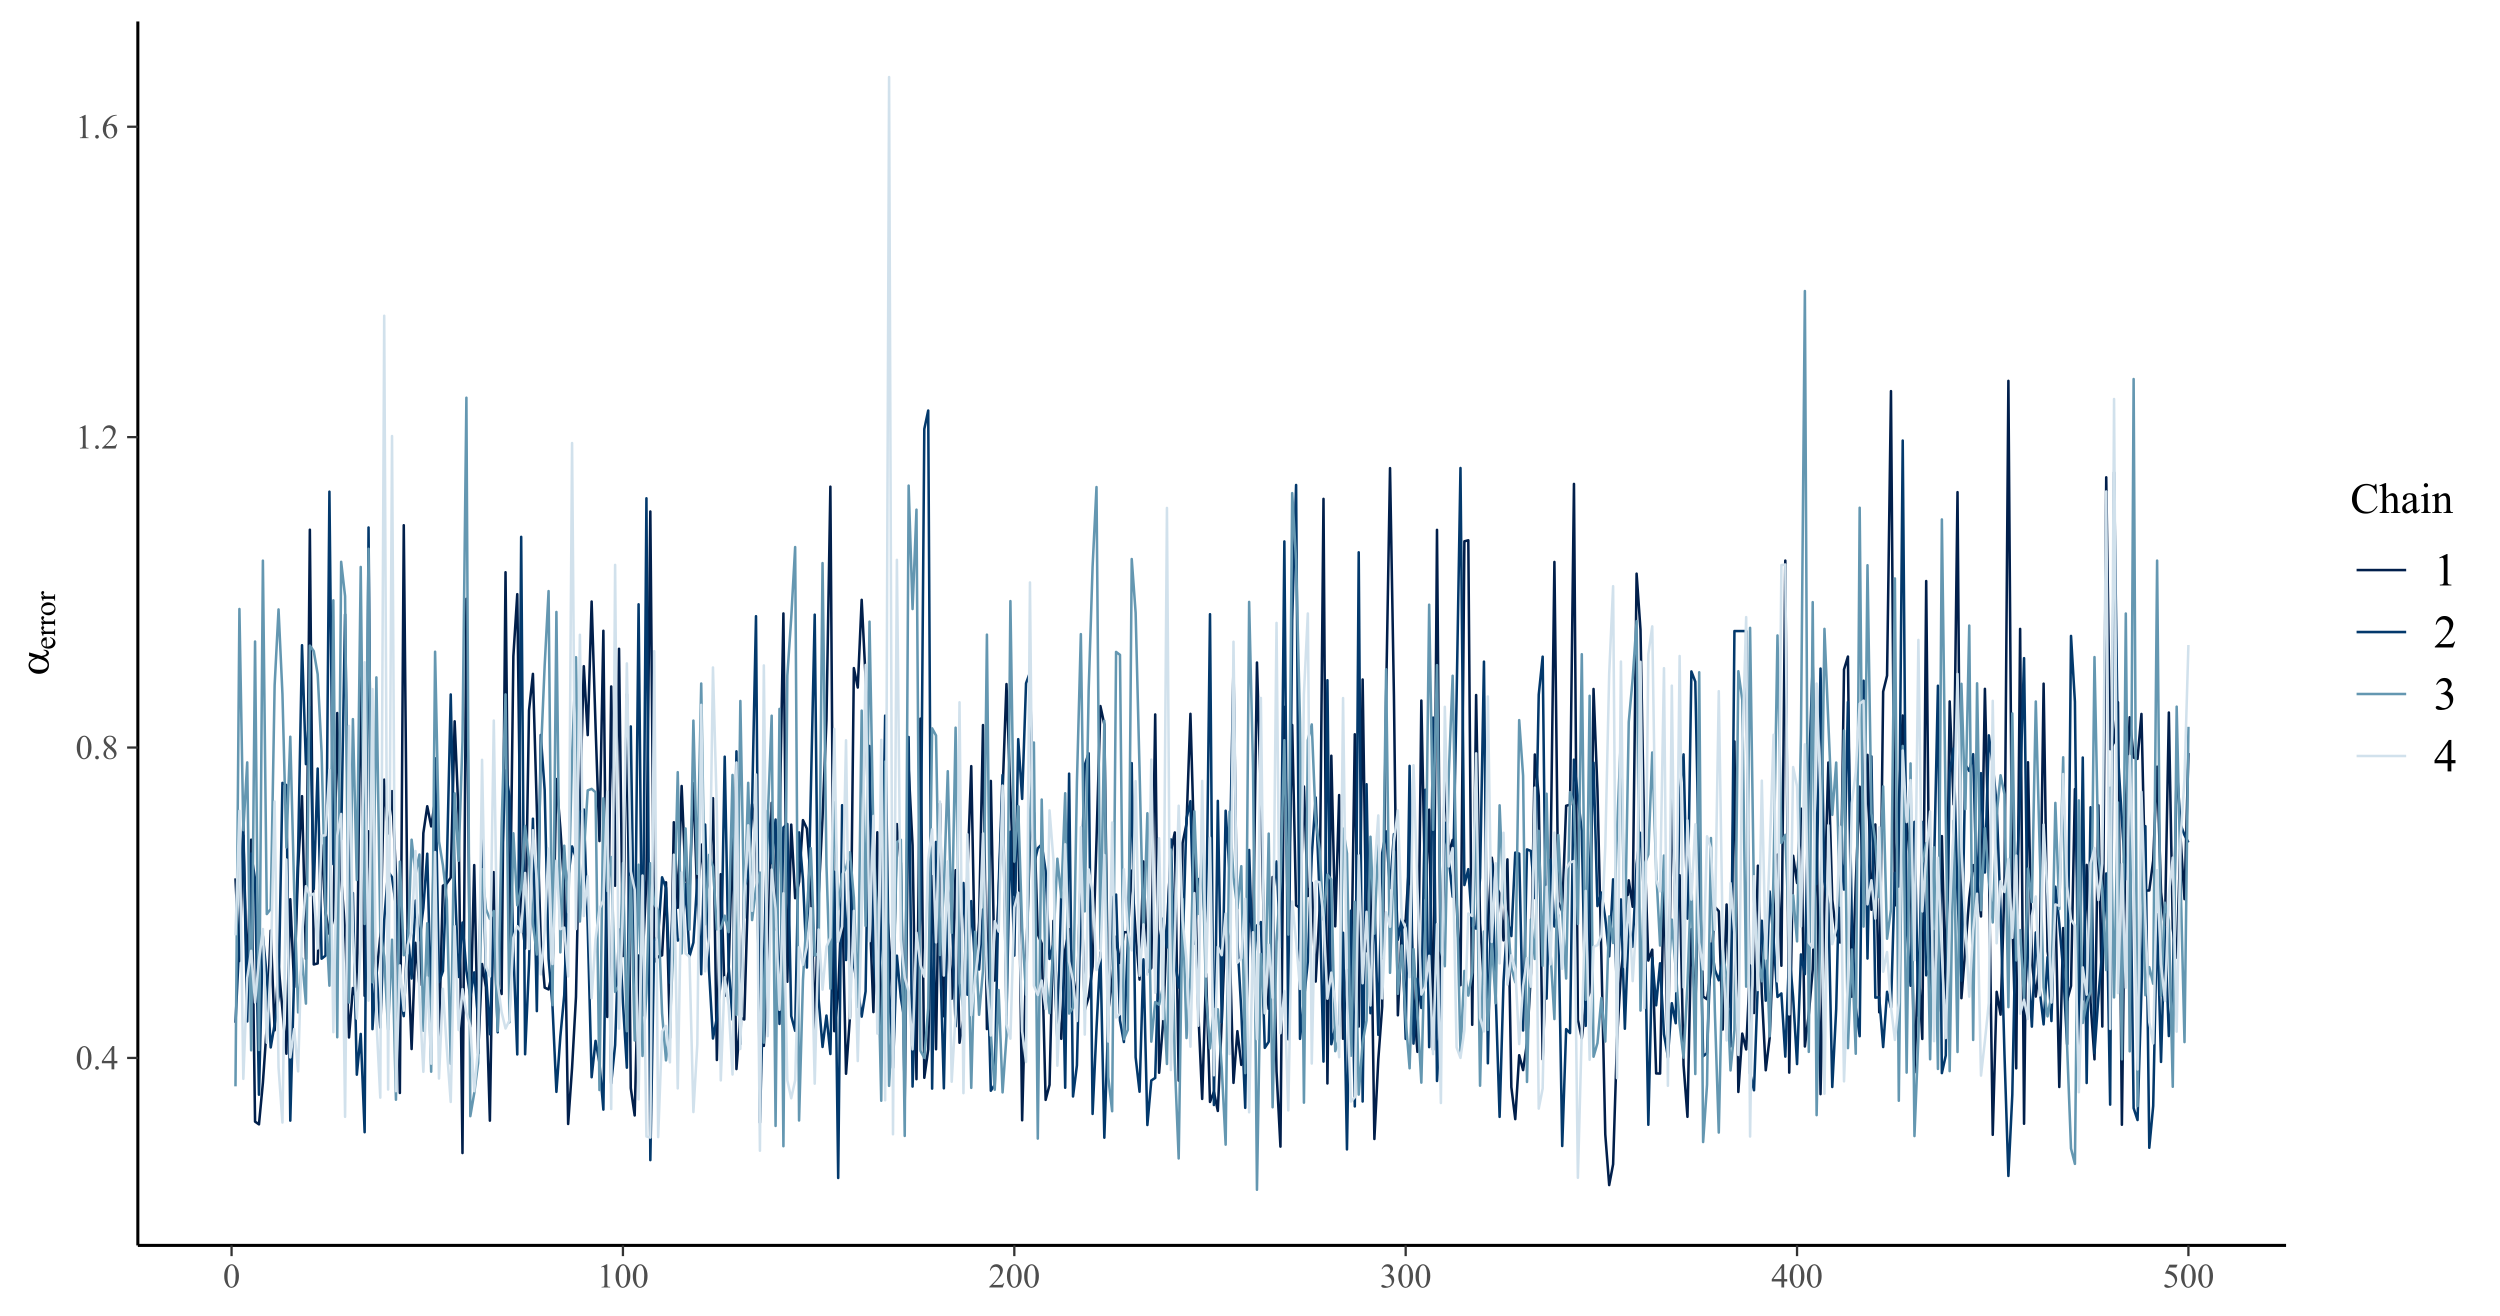 <?xml version="1.0" encoding="UTF-8"?>
<svg xmlns="http://www.w3.org/2000/svg" xmlns:xlink="http://www.w3.org/1999/xlink" width="697pt" height="367pt" viewBox="0 0 697 367" version="1.1">
<defs>
<g>
<symbol overflow="visible" id="glyph0-0">
<path style="stroke:none;" d="M 1.332 0 L 1.332 -6 L 6.133 -6 L 6.133 0 Z M 1.48 -0.148 L 5.98 -0.148 L 5.98 -5.852 L 1.48 -5.852 Z M 1.48 -0.148 "/>
</symbol>
<symbol overflow="visible" id="glyph0-1">
<path style="stroke:none;" d="M 0.348 -3.141 C 0.344 -3.863 0.453 -4.484 0.676 -5.012 C 0.891 -5.531 1.184 -5.922 1.547 -6.184 C 1.828 -6.383 2.117 -6.484 2.418 -6.488 C 2.902 -6.484 3.34 -6.238 3.73 -5.742 C 4.211 -5.125 4.453 -4.289 4.457 -3.238 C 4.453 -2.5 4.348 -1.875 4.137 -1.359 C 3.926 -0.844 3.652 -0.469 3.324 -0.234 C 2.992 -0.004 2.676 0.109 2.371 0.113 C 1.762 0.109 1.258 -0.246 0.859 -0.961 C 0.516 -1.562 0.344 -2.289 0.348 -3.141 Z M 1.266 -3.023 C 1.266 -2.148 1.371 -1.434 1.59 -0.883 C 1.762 -0.414 2.027 -0.18 2.387 -0.184 C 2.551 -0.18 2.727 -0.258 2.91 -0.41 C 3.09 -0.559 3.227 -0.812 3.324 -1.172 C 3.465 -1.707 3.539 -2.465 3.539 -3.445 C 3.539 -4.168 3.461 -4.77 3.312 -5.258 C 3.195 -5.613 3.051 -5.871 2.879 -6.023 C 2.746 -6.125 2.594 -6.176 2.414 -6.18 C 2.199 -6.176 2.008 -6.078 1.848 -5.891 C 1.617 -5.629 1.465 -5.223 1.387 -4.668 C 1.305 -4.109 1.266 -3.562 1.266 -3.023 Z M 1.266 -3.023 "/>
</symbol>
<symbol overflow="visible" id="glyph0-2">
<path style="stroke:none;" d="M 1.199 -0.91 C 1.344 -0.906 1.469 -0.855 1.57 -0.758 C 1.668 -0.652 1.715 -0.531 1.719 -0.391 C 1.715 -0.242 1.664 -0.117 1.566 -0.02 C 1.461 0.082 1.34 0.129 1.199 0.133 C 1.055 0.129 0.934 0.082 0.832 -0.02 C 0.73 -0.117 0.68 -0.242 0.68 -0.391 C 0.68 -0.535 0.73 -0.656 0.832 -0.758 C 0.934 -0.855 1.055 -0.906 1.199 -0.91 Z M 1.199 -0.91 "/>
</symbol>
<symbol overflow="visible" id="glyph0-3">
<path style="stroke:none;" d="M 4.469 -2.344 L 4.469 -1.68 L 3.613 -1.68 L 3.613 0 L 2.84 0 L 2.84 -1.68 L 0.148 -1.68 L 0.148 -2.277 L 3.098 -6.488 L 3.613 -6.488 L 3.613 -2.344 Z M 2.84 -2.344 L 2.84 -5.5 L 0.609 -2.344 Z M 2.84 -2.344 "/>
</symbol>
<symbol overflow="visible" id="glyph0-4">
<path style="stroke:none;" d="M 1.844 -3.203 C 1.336 -3.613 1.012 -3.945 0.867 -4.195 C 0.723 -4.445 0.648 -4.703 0.652 -4.973 C 0.648 -5.383 0.809 -5.738 1.129 -6.039 C 1.445 -6.336 1.867 -6.484 2.398 -6.488 C 2.906 -6.484 3.32 -6.348 3.637 -6.07 C 3.945 -5.789 4.102 -5.469 4.105 -5.117 C 4.102 -4.875 4.016 -4.633 3.852 -4.391 C 3.68 -4.141 3.328 -3.852 2.797 -3.52 C 3.344 -3.094 3.711 -2.758 3.891 -2.516 C 4.125 -2.195 4.242 -1.859 4.246 -1.508 C 4.242 -1.059 4.07 -0.68 3.734 -0.363 C 3.391 -0.047 2.945 0.109 2.395 0.113 C 1.789 0.109 1.32 -0.074 0.984 -0.453 C 0.715 -0.754 0.578 -1.086 0.582 -1.449 C 0.578 -1.727 0.672 -2.008 0.863 -2.285 C 1.051 -2.559 1.379 -2.863 1.844 -3.203 Z M 2.578 -3.703 C 2.953 -4.039 3.188 -4.305 3.289 -4.504 C 3.387 -4.695 3.438 -4.914 3.441 -5.164 C 3.438 -5.488 3.348 -5.746 3.164 -5.934 C 2.977 -6.117 2.723 -6.211 2.41 -6.215 C 2.086 -6.211 1.828 -6.117 1.629 -5.938 C 1.43 -5.75 1.328 -5.535 1.332 -5.293 C 1.328 -5.125 1.371 -4.965 1.453 -4.805 C 1.535 -4.641 1.652 -4.484 1.809 -4.34 Z M 2.062 -3.023 C 1.801 -2.805 1.605 -2.566 1.484 -2.309 C 1.355 -2.051 1.293 -1.77 1.297 -1.473 C 1.293 -1.066 1.406 -0.746 1.629 -0.504 C 1.848 -0.262 2.125 -0.141 2.469 -0.141 C 2.805 -0.141 3.078 -0.234 3.281 -0.426 C 3.484 -0.613 3.586 -0.844 3.586 -1.121 C 3.586 -1.34 3.523 -1.543 3.406 -1.727 C 3.18 -2.055 2.734 -2.488 2.062 -3.023 Z M 2.062 -3.023 "/>
</symbol>
<symbol overflow="visible" id="glyph0-5">
<path style="stroke:none;" d="M 1.125 -5.734 L 2.672 -6.488 L 2.828 -6.488 L 2.828 -1.121 C 2.824 -0.762 2.84 -0.539 2.871 -0.453 C 2.898 -0.363 2.957 -0.297 3.055 -0.254 C 3.145 -0.203 3.336 -0.176 3.629 -0.172 L 3.629 0 L 1.238 0 L 1.238 -0.172 C 1.535 -0.176 1.73 -0.203 1.816 -0.25 C 1.902 -0.293 1.961 -0.355 2 -0.434 C 2.031 -0.508 2.051 -0.734 2.055 -1.121 L 2.055 -4.551 C 2.051 -5.012 2.035 -5.309 2.008 -5.441 C 1.98 -5.539 1.941 -5.613 1.887 -5.664 C 1.828 -5.707 1.758 -5.73 1.68 -5.734 C 1.559 -5.73 1.398 -5.68 1.195 -5.586 Z M 1.125 -5.734 "/>
</symbol>
<symbol overflow="visible" id="glyph0-6">
<path style="stroke:none;" d="M 4.402 -1.223 L 3.957 0 L 0.207 0 L 0.207 -0.172 C 1.305 -1.176 2.082 -2 2.535 -2.637 C 2.984 -3.273 3.211 -3.855 3.211 -4.387 C 3.211 -4.789 3.086 -5.121 2.84 -5.379 C 2.59 -5.637 2.293 -5.766 1.953 -5.77 C 1.637 -5.766 1.359 -5.676 1.113 -5.496 C 0.863 -5.312 0.68 -5.043 0.562 -4.691 L 0.391 -4.691 C 0.465 -5.266 0.664 -5.711 0.992 -6.023 C 1.312 -6.332 1.719 -6.484 2.203 -6.488 C 2.719 -6.484 3.148 -6.32 3.492 -5.988 C 3.836 -5.656 4.008 -5.266 4.012 -4.82 C 4.008 -4.496 3.934 -4.172 3.789 -3.852 C 3.555 -3.344 3.18 -2.809 2.664 -2.246 C 1.883 -1.391 1.395 -0.879 1.203 -0.707 L 2.863 -0.707 C 3.199 -0.703 3.438 -0.715 3.574 -0.742 C 3.707 -0.766 3.828 -0.816 3.941 -0.895 C 4.047 -0.969 4.141 -1.078 4.227 -1.223 Z M 4.402 -1.223 "/>
</symbol>
<symbol overflow="visible" id="glyph0-7">
<path style="stroke:none;" d="M 4.305 -6.488 L 4.305 -6.312 C 3.887 -6.27 3.551 -6.188 3.293 -6.066 C 3.031 -5.941 2.773 -5.754 2.52 -5.504 C 2.262 -5.246 2.051 -4.965 1.887 -4.656 C 1.719 -4.344 1.578 -3.973 1.469 -3.547 C 1.914 -3.852 2.363 -4.008 2.82 -4.012 C 3.25 -4.008 3.629 -3.832 3.949 -3.484 C 4.27 -3.133 4.43 -2.684 4.43 -2.137 C 4.43 -1.602 4.266 -1.117 3.945 -0.684 C 3.555 -0.152 3.043 0.109 2.41 0.113 C 1.973 0.109 1.605 -0.031 1.305 -0.32 C 0.707 -0.875 0.41 -1.598 0.414 -2.492 C 0.41 -3.059 0.523 -3.602 0.754 -4.113 C 0.98 -4.625 1.305 -5.078 1.73 -5.477 C 2.152 -5.871 2.559 -6.141 2.949 -6.281 C 3.332 -6.418 3.695 -6.484 4.031 -6.488 Z M 1.387 -3.207 C 1.328 -2.781 1.301 -2.441 1.305 -2.184 C 1.301 -1.883 1.355 -1.559 1.469 -1.207 C 1.578 -0.855 1.742 -0.574 1.965 -0.371 C 2.121 -0.219 2.316 -0.145 2.547 -0.148 C 2.816 -0.145 3.059 -0.273 3.273 -0.531 C 3.484 -0.785 3.59 -1.152 3.594 -1.633 C 3.59 -2.164 3.484 -2.625 3.273 -3.02 C 3.059 -3.406 2.758 -3.602 2.371 -3.605 C 2.25 -3.602 2.121 -3.578 1.988 -3.527 C 1.848 -3.477 1.648 -3.367 1.387 -3.207 Z M 1.387 -3.207 "/>
</symbol>
<symbol overflow="visible" id="glyph0-8">
<path style="stroke:none;" d="M 0.488 -5.148 C 0.664 -5.574 0.895 -5.902 1.172 -6.137 C 1.449 -6.367 1.793 -6.484 2.207 -6.488 C 2.715 -6.484 3.105 -6.32 3.379 -5.992 C 3.582 -5.742 3.684 -5.477 3.688 -5.199 C 3.684 -4.73 3.395 -4.254 2.816 -3.766 C 3.203 -3.609 3.5 -3.391 3.703 -3.105 C 3.902 -2.82 4 -2.484 4.004 -2.105 C 4 -1.551 3.824 -1.074 3.477 -0.676 C 3.016 -0.148 2.355 0.109 1.496 0.113 C 1.062 0.109 0.773 0.059 0.621 -0.047 C 0.465 -0.152 0.387 -0.266 0.391 -0.391 C 0.387 -0.477 0.422 -0.555 0.5 -0.625 C 0.57 -0.691 0.66 -0.727 0.766 -0.73 C 0.84 -0.727 0.918 -0.715 1.004 -0.695 C 1.051 -0.676 1.172 -0.617 1.363 -0.523 C 1.547 -0.422 1.676 -0.363 1.754 -0.348 C 1.863 -0.309 1.988 -0.293 2.125 -0.297 C 2.441 -0.293 2.719 -0.414 2.953 -0.664 C 3.188 -0.906 3.305 -1.199 3.309 -1.543 C 3.305 -1.785 3.25 -2.027 3.145 -2.266 C 3.062 -2.438 2.973 -2.57 2.879 -2.664 C 2.738 -2.785 2.555 -2.898 2.324 -3.004 C 2.086 -3.102 1.848 -3.152 1.609 -3.156 L 1.457 -3.156 L 1.457 -3.297 C 1.703 -3.324 1.949 -3.414 2.199 -3.562 C 2.445 -3.707 2.629 -3.883 2.742 -4.09 C 2.852 -4.297 2.906 -4.523 2.91 -4.773 C 2.906 -5.09 2.805 -5.348 2.605 -5.551 C 2.402 -5.746 2.152 -5.848 1.855 -5.852 C 1.367 -5.848 0.961 -5.586 0.641 -5.07 Z M 0.488 -5.148 "/>
</symbol>
<symbol overflow="visible" id="glyph0-9">
<path style="stroke:none;" d="M 4.168 -6.355 L 3.801 -5.559 L 1.891 -5.559 L 1.473 -4.707 C 2.297 -4.582 2.953 -4.273 3.441 -3.781 C 3.852 -3.352 4.059 -2.852 4.062 -2.281 C 4.059 -1.945 3.992 -1.637 3.859 -1.355 C 3.723 -1.066 3.551 -0.824 3.348 -0.629 C 3.137 -0.426 2.906 -0.266 2.656 -0.145 C 2.293 0.027 1.926 0.109 1.551 0.113 C 1.168 0.109 0.891 0.047 0.719 -0.082 C 0.543 -0.211 0.457 -0.352 0.461 -0.512 C 0.457 -0.594 0.492 -0.672 0.566 -0.742 C 0.637 -0.809 0.727 -0.844 0.84 -0.844 C 0.918 -0.844 0.988 -0.828 1.051 -0.805 C 1.109 -0.777 1.215 -0.715 1.363 -0.613 C 1.594 -0.449 1.832 -0.367 2.078 -0.371 C 2.441 -0.367 2.762 -0.508 3.039 -0.785 C 3.312 -1.059 3.449 -1.395 3.453 -1.797 C 3.449 -2.176 3.328 -2.535 3.082 -2.871 C 2.836 -3.203 2.496 -3.457 2.062 -3.641 C 1.719 -3.777 1.254 -3.859 0.672 -3.887 L 1.891 -6.355 Z M 4.168 -6.355 "/>
</symbol>
<symbol overflow="visible" id="glyph1-0">
<path style="stroke:none;" d="M 0 -0.602 L -7.5 -0.605 L -7.5 -6.605 L 0 -6.602 Z M -0.188 -0.789 L -0.188 -6.414 L -7.312 -6.418 L -7.312 -0.793 Z M -0.188 -0.789 "/>
</symbol>
<symbol overflow="visible" id="glyph1-1">
<path style="stroke:none;" d="M -5.367 -5.492 L -5.367 -6.461 L -2.699 -5.703 C -2.531 -5.648 -2.27 -5.57 -1.91 -5.461 C -1.309 -5.609 -0.949 -5.719 -0.832 -5.797 C -0.613 -5.934 -0.504 -6.113 -0.508 -6.328 C -0.504 -6.484 -0.566 -6.629 -0.699 -6.762 C -0.824 -6.895 -1.027 -6.98 -1.305 -7.023 L -1.305 -7.258 C -0.738 -7.203 -0.348 -7.086 -0.137 -6.906 C 0.078 -6.723 0.18 -6.512 0.184 -6.273 C 0.18 -6.051 0.09 -5.848 -0.098 -5.668 C -0.281 -5.484 -0.684 -5.324 -1.305 -5.18 C -0.965 -5.008 -0.707 -4.84 -0.531 -4.676 C -0.285 -4.441 -0.109 -4.191 0.008 -3.926 C 0.125 -3.656 0.188 -3.348 0.188 -3.008 C 0.188 -2.141 -0.098 -1.508 -0.672 -1.102 C -1.246 -0.695 -1.902 -0.492 -2.637 -0.492 C -3.496 -0.492 -4.191 -0.73 -4.723 -1.207 C -5.254 -1.684 -5.52 -2.242 -5.523 -2.883 C -5.52 -3.328 -5.383 -3.719 -5.117 -4.059 C -4.844 -4.398 -4.34 -4.707 -3.602 -4.984 Z M -2.945 -4.781 C -3.75 -4.57 -4.312 -4.297 -4.633 -3.965 C -4.949 -3.633 -5.109 -3.297 -5.109 -2.953 C -5.109 -2.57 -4.898 -2.25 -4.48 -1.996 C -4.059 -1.742 -3.391 -1.617 -2.473 -1.617 C -1.926 -1.617 -1.496 -1.672 -1.191 -1.781 C -0.879 -1.891 -0.641 -2.055 -0.469 -2.277 C -0.297 -2.496 -0.211 -2.73 -0.215 -2.977 C -0.211 -3.277 -0.352 -3.551 -0.633 -3.805 C -1.008 -4.141 -1.777 -4.469 -2.945 -4.781 Z M -2.945 -4.781 "/>
</symbol>
<symbol overflow="visible" id="glyph2-0">
<path style="stroke:none;" d="M 0 -1.164 L -5.25 -1.164 L -5.25 -5.363 L 0 -5.363 Z M -0.133 -1.297 L -0.133 -5.234 L -5.117 -5.234 L -5.117 -1.297 Z M -0.133 -1.297 "/>
</symbol>
<symbol overflow="visible" id="glyph2-1">
<path style="stroke:none;" d="M -2.344 -0.895 C -1.781 -0.891 -1.344 -1.027 -1.031 -1.301 C -0.711 -1.574 -0.551 -1.895 -0.555 -2.266 C -0.551 -2.508 -0.617 -2.723 -0.758 -2.906 C -0.891 -3.086 -1.125 -3.238 -1.453 -3.363 L -1.371 -3.492 C -0.996 -3.43 -0.652 -3.262 -0.348 -2.988 C -0.039 -2.711 0.109 -2.363 0.113 -1.953 C 0.109 -1.5 -0.062 -1.113 -0.41 -0.793 C -0.762 -0.469 -1.234 -0.309 -1.828 -0.312 C -2.469 -0.309 -2.969 -0.473 -3.332 -0.805 C -3.688 -1.133 -3.867 -1.547 -3.871 -2.047 C -3.867 -2.465 -3.727 -2.812 -3.453 -3.086 C -3.172 -3.355 -2.805 -3.492 -2.344 -3.492 Z M -2.578 -0.895 L -2.578 -2.633 C -2.82 -2.617 -2.988 -2.59 -3.09 -2.547 C -3.238 -2.477 -3.359 -2.375 -3.449 -2.242 C -3.535 -2.105 -3.578 -1.965 -3.582 -1.816 C -3.578 -1.59 -3.492 -1.387 -3.316 -1.207 C -3.137 -1.027 -2.891 -0.922 -2.578 -0.895 Z M -2.578 -0.895 "/>
</symbol>
<symbol overflow="visible" id="glyph2-2">
<path style="stroke:none;" d="M -3.867 -1.363 L -3.023 -1.363 C -3.586 -1.672 -3.867 -1.992 -3.867 -2.328 C -3.867 -2.477 -3.82 -2.602 -3.73 -2.703 C -3.637 -2.797 -3.531 -2.848 -3.414 -2.852 C -3.305 -2.848 -3.215 -2.812 -3.141 -2.742 C -3.066 -2.672 -3.027 -2.586 -3.031 -2.488 C -3.027 -2.391 -3.074 -2.285 -3.172 -2.168 C -3.262 -2.047 -3.309 -1.957 -3.312 -1.902 C -3.309 -1.852 -3.281 -1.797 -3.23 -1.742 C -3.113 -1.617 -2.93 -1.492 -2.68 -1.363 L -0.879 -1.363 C -0.668 -1.359 -0.508 -1.387 -0.406 -1.441 C -0.328 -1.473 -0.27 -1.531 -0.223 -1.625 C -0.172 -1.711 -0.145 -1.844 -0.148 -2.02 L 0 -2.02 L 0 -0.094 L -0.148 -0.094 C -0.145 -0.285 -0.176 -0.426 -0.238 -0.52 C -0.281 -0.586 -0.352 -0.633 -0.445 -0.664 C -0.492 -0.672 -0.625 -0.68 -0.844 -0.684 L -2.301 -0.684 C -2.734 -0.68 -2.996 -0.672 -3.082 -0.656 C -3.164 -0.641 -3.223 -0.605 -3.262 -0.559 C -3.297 -0.508 -3.316 -0.449 -3.32 -0.383 C -3.316 -0.293 -3.297 -0.199 -3.262 -0.094 L -3.41 -0.055 L -3.867 -1.188 Z M -3.867 -1.363 "/>
</symbol>
<symbol overflow="visible" id="glyph2-3">
<path style="stroke:none;" d="M -3.867 -2.102 C -3.867 -2.668 -3.648 -3.125 -3.219 -3.469 C -2.844 -3.762 -2.422 -3.906 -1.949 -3.91 C -1.609 -3.906 -1.27 -3.828 -0.926 -3.668 C -0.582 -3.504 -0.32 -3.281 -0.148 -3 C 0.027 -2.715 0.109 -2.398 0.113 -2.055 C 0.109 -1.488 -0.113 -1.039 -0.562 -0.707 C -0.941 -0.422 -1.367 -0.281 -1.84 -0.281 C -2.184 -0.281 -2.523 -0.367 -2.867 -0.539 C -3.203 -0.711 -3.457 -0.934 -3.621 -1.215 C -3.785 -1.488 -3.867 -1.785 -3.867 -2.102 Z M -3.602 -1.973 C -3.598 -1.824 -3.555 -1.68 -3.473 -1.535 C -3.383 -1.387 -3.23 -1.266 -3.02 -1.18 C -2.801 -1.086 -2.523 -1.043 -2.188 -1.047 C -1.637 -1.043 -1.164 -1.152 -0.77 -1.371 C -0.371 -1.59 -0.176 -1.875 -0.176 -2.23 C -0.176 -2.492 -0.285 -2.711 -0.504 -2.887 C -0.723 -3.055 -1.098 -3.141 -1.633 -3.145 C -2.297 -3.141 -2.82 -2.996 -3.207 -2.715 C -3.465 -2.52 -3.598 -2.273 -3.602 -1.973 Z M -3.602 -1.973 "/>
</symbol>
<symbol overflow="visible" id="glyph3-0">
<path style="stroke:none;" d="M 1.664 0 L 1.664 -7.5 L 7.664 -7.5 L 7.664 0 Z M 1.852 -0.188 L 7.477 -0.188 L 7.477 -7.312 L 1.852 -7.312 Z M 1.852 -0.188 "/>
</symbol>
<symbol overflow="visible" id="glyph3-1">
<path style="stroke:none;" d="M 7.227 -8.125 L 7.406 -5.426 L 7.227 -5.426 C 6.977 -6.234 6.633 -6.816 6.188 -7.172 C 5.738 -7.523 5.199 -7.699 4.57 -7.703 C 4.043 -7.699 3.566 -7.566 3.141 -7.301 C 2.711 -7.035 2.375 -6.609 2.133 -6.023 C 1.891 -5.438 1.77 -4.707 1.77 -3.836 C 1.77 -3.113 1.883 -2.492 2.113 -1.969 C 2.344 -1.441 2.691 -1.035 3.156 -0.758 C 3.617 -0.473 4.145 -0.332 4.742 -0.336 C 5.254 -0.332 5.711 -0.441 6.105 -0.664 C 6.496 -0.883 6.93 -1.324 7.406 -1.98 L 7.586 -1.863 C 7.188 -1.156 6.723 -0.637 6.195 -0.312 C 5.66 0.016 5.031 0.176 4.301 0.18 C 2.984 0.176 1.965 -0.309 1.242 -1.281 C 0.703 -2.008 0.434 -2.863 0.434 -3.852 C 0.434 -4.641 0.609 -5.371 0.965 -6.035 C 1.32 -6.699 1.809 -7.211 2.434 -7.578 C 3.051 -7.938 3.734 -8.121 4.477 -8.125 C 5.047 -8.121 5.613 -7.98 6.176 -7.703 C 6.34 -7.617 6.457 -7.574 6.527 -7.578 C 6.633 -7.574 6.723 -7.613 6.805 -7.688 C 6.898 -7.789 6.973 -7.934 7.02 -8.125 Z M 7.227 -8.125 "/>
</symbol>
<symbol overflow="visible" id="glyph3-2">
<path style="stroke:none;" d="M 1.953 -8.332 L 1.953 -4.406 C 2.383 -4.883 2.727 -5.188 2.98 -5.32 C 3.234 -5.453 3.488 -5.52 3.742 -5.523 C 4.047 -5.52 4.309 -5.438 4.531 -5.273 C 4.746 -5.105 4.91 -4.84 5.016 -4.484 C 5.086 -4.23 5.121 -3.773 5.125 -3.109 L 5.125 -1.211 C 5.121 -0.871 5.148 -0.641 5.211 -0.516 C 5.242 -0.422 5.309 -0.348 5.406 -0.293 C 5.496 -0.238 5.668 -0.211 5.922 -0.211 L 5.922 0 L 3.289 0 L 3.289 -0.211 L 3.41 -0.211 C 3.66 -0.211 3.832 -0.246 3.93 -0.324 C 4.027 -0.395 4.098 -0.508 4.137 -0.664 C 4.148 -0.723 4.152 -0.906 4.156 -1.211 L 4.156 -3.109 C 4.152 -3.695 4.121 -4.082 4.062 -4.266 C 4 -4.445 3.906 -4.582 3.773 -4.676 C 3.641 -4.77 3.48 -4.816 3.293 -4.816 C 3.102 -4.816 2.902 -4.766 2.695 -4.664 C 2.484 -4.562 2.234 -4.355 1.953 -4.047 L 1.953 -1.211 C 1.949 -0.844 1.969 -0.617 2.012 -0.527 C 2.051 -0.434 2.129 -0.355 2.238 -0.301 C 2.348 -0.238 2.539 -0.211 2.82 -0.211 L 2.82 0 L 0.156 0 L 0.156 -0.211 C 0.395 -0.211 0.582 -0.246 0.719 -0.32 C 0.793 -0.359 0.855 -0.434 0.906 -0.547 C 0.949 -0.652 0.973 -0.875 0.977 -1.211 L 0.977 -6.07 C 0.973 -6.684 0.957 -7.059 0.934 -7.203 C 0.902 -7.34 0.859 -7.438 0.801 -7.488 C 0.738 -7.535 0.656 -7.559 0.555 -7.562 C 0.473 -7.559 0.34 -7.527 0.156 -7.469 L 0.078 -7.676 L 1.68 -8.332 Z M 1.953 -8.332 "/>
</symbol>
<symbol overflow="visible" id="glyph3-3">
<path style="stroke:none;" d="M 3.414 -0.773 C 2.863 -0.344 2.52 -0.098 2.379 -0.035 C 2.168 0.059 1.941 0.105 1.703 0.109 C 1.332 0.105 1.027 -0.02 0.789 -0.27 C 0.547 -0.52 0.426 -0.852 0.43 -1.273 C 0.426 -1.531 0.484 -1.758 0.602 -1.953 C 0.762 -2.215 1.039 -2.465 1.438 -2.703 C 1.828 -2.934 2.488 -3.219 3.414 -3.555 L 3.414 -3.766 C 3.41 -4.301 3.324 -4.668 3.16 -4.867 C 2.988 -5.066 2.742 -5.168 2.422 -5.168 C 2.172 -5.168 1.977 -5.102 1.836 -4.969 C 1.68 -4.836 1.605 -4.684 1.609 -4.512 L 1.625 -4.172 C 1.621 -3.992 1.574 -3.852 1.484 -3.754 C 1.391 -3.656 1.273 -3.609 1.125 -3.609 C 0.977 -3.609 0.855 -3.66 0.77 -3.762 C 0.676 -3.863 0.633 -4 0.633 -4.18 C 0.633 -4.508 0.805 -4.816 1.148 -5.102 C 1.492 -5.379 1.973 -5.52 2.594 -5.523 C 3.07 -5.52 3.461 -5.441 3.766 -5.285 C 3.996 -5.16 4.168 -4.969 4.277 -4.719 C 4.348 -4.547 4.383 -4.203 4.383 -3.688 L 4.383 -1.863 C 4.383 -1.348 4.391 -1.031 4.41 -0.922 C 4.43 -0.805 4.461 -0.73 4.508 -0.691 C 4.551 -0.652 4.605 -0.633 4.664 -0.633 C 4.727 -0.633 4.781 -0.645 4.828 -0.672 C 4.91 -0.723 5.066 -0.867 5.305 -1.102 L 5.305 -0.773 C 4.863 -0.188 4.445 0.105 4.047 0.105 C 3.855 0.105 3.703 0.039 3.59 -0.094 C 3.477 -0.227 3.418 -0.453 3.414 -0.773 Z M 3.414 -1.156 L 3.414 -3.199 C 2.824 -2.965 2.445 -2.797 2.273 -2.703 C 1.965 -2.527 1.742 -2.348 1.613 -2.164 C 1.477 -1.973 1.41 -1.77 1.414 -1.547 C 1.41 -1.266 1.496 -1.031 1.664 -0.848 C 1.828 -0.66 2.02 -0.566 2.242 -0.57 C 2.535 -0.566 2.926 -0.762 3.414 -1.156 Z M 3.414 -1.156 "/>
</symbol>
<symbol overflow="visible" id="glyph3-4">
<path style="stroke:none;" d="M 1.742 -8.332 C 1.898 -8.332 2.039 -8.273 2.156 -8.156 C 2.273 -8.039 2.332 -7.898 2.332 -7.742 C 2.332 -7.57 2.273 -7.43 2.156 -7.316 C 2.039 -7.195 1.898 -7.137 1.742 -7.141 C 1.57 -7.137 1.43 -7.195 1.316 -7.316 C 1.195 -7.43 1.137 -7.57 1.141 -7.742 C 1.137 -7.898 1.195 -8.039 1.312 -8.156 C 1.43 -8.273 1.57 -8.332 1.742 -8.332 Z M 2.227 -5.523 L 2.227 -1.211 C 2.227 -0.875 2.25 -0.652 2.301 -0.543 C 2.348 -0.43 2.418 -0.348 2.516 -0.293 C 2.609 -0.238 2.785 -0.211 3.039 -0.211 L 3.039 0 L 0.434 0 L 0.434 -0.211 C 0.695 -0.211 0.871 -0.234 0.961 -0.285 C 1.047 -0.336 1.117 -0.422 1.172 -0.539 C 1.227 -0.656 1.254 -0.879 1.254 -1.211 L 1.254 -3.281 C 1.254 -3.863 1.234 -4.238 1.203 -4.414 C 1.172 -4.535 1.129 -4.621 1.07 -4.672 C 1.012 -4.719 0.934 -4.746 0.832 -4.746 C 0.723 -4.746 0.59 -4.715 0.434 -4.656 L 0.352 -4.867 L 1.969 -5.523 Z M 2.227 -5.523 "/>
</symbol>
<symbol overflow="visible" id="glyph3-5">
<path style="stroke:none;" d="M 1.938 -4.391 C 2.566 -5.141 3.168 -5.52 3.738 -5.523 C 4.031 -5.52 4.281 -5.445 4.496 -5.305 C 4.703 -5.156 4.871 -4.918 5 -4.582 C 5.078 -4.348 5.121 -3.988 5.125 -3.504 L 5.125 -1.211 C 5.121 -0.871 5.148 -0.641 5.211 -0.523 C 5.25 -0.422 5.32 -0.348 5.418 -0.293 C 5.512 -0.238 5.688 -0.211 5.945 -0.211 L 5.945 0 L 3.293 0 L 3.293 -0.211 L 3.406 -0.211 C 3.652 -0.211 3.828 -0.246 3.93 -0.324 C 4.027 -0.395 4.098 -0.508 4.137 -0.664 C 4.152 -0.719 4.16 -0.902 4.16 -1.211 L 4.16 -3.41 C 4.16 -3.895 4.094 -4.246 3.969 -4.473 C 3.84 -4.691 3.629 -4.805 3.328 -4.805 C 2.863 -4.805 2.398 -4.551 1.938 -4.043 L 1.938 -1.211 C 1.934 -0.848 1.957 -0.625 2.004 -0.539 C 2.059 -0.422 2.133 -0.336 2.23 -0.289 C 2.324 -0.234 2.52 -0.211 2.812 -0.211 L 2.812 0 L 0.156 0 L 0.156 -0.211 L 0.273 -0.211 C 0.547 -0.211 0.73 -0.277 0.828 -0.418 C 0.922 -0.551 0.973 -0.816 0.973 -1.211 L 0.973 -3.203 C 0.973 -3.848 0.957 -4.242 0.926 -4.383 C 0.895 -4.523 0.848 -4.617 0.793 -4.668 C 0.73 -4.719 0.652 -4.746 0.551 -4.746 C 0.441 -4.746 0.309 -4.715 0.156 -4.656 L 0.07 -4.867 L 1.688 -5.523 L 1.938 -5.523 Z M 1.938 -4.391 "/>
</symbol>
<symbol overflow="visible" id="glyph4-0">
<path style="stroke:none;" d="M 1.805 0 L 1.805 -8.125 L 8.305 -8.125 L 8.305 0 Z M 2.008 -0.203 L 8.102 -0.203 L 8.102 -7.922 L 2.008 -7.922 Z M 2.008 -0.203 "/>
</symbol>
<symbol overflow="visible" id="glyph4-1">
<path style="stroke:none;" d="M 1.523 -7.762 L 3.617 -8.785 L 3.828 -8.785 L 3.828 -1.516 C 3.824 -1.031 3.844 -0.73 3.887 -0.613 C 3.926 -0.492 4.012 -0.402 4.137 -0.34 C 4.262 -0.277 4.52 -0.242 4.914 -0.234 L 4.914 0 L 1.676 0 L 1.676 -0.234 C 2.082 -0.242 2.344 -0.273 2.461 -0.336 C 2.578 -0.395 2.66 -0.48 2.711 -0.586 C 2.754 -0.688 2.777 -0.996 2.781 -1.516 L 2.781 -6.164 C 2.777 -6.789 2.758 -7.191 2.719 -7.371 C 2.688 -7.504 2.633 -7.602 2.555 -7.668 C 2.477 -7.727 2.383 -7.758 2.273 -7.762 C 2.117 -7.758 1.898 -7.691 1.617 -7.566 Z M 1.523 -7.762 "/>
</symbol>
<symbol overflow="visible" id="glyph4-2">
<path style="stroke:none;" d="M 5.961 -1.656 L 5.359 0 L 0.281 0 L 0.281 -0.234 C 1.773 -1.594 2.824 -2.703 3.434 -3.57 C 4.043 -4.43 4.348 -5.223 4.348 -5.941 C 4.348 -6.488 4.18 -6.934 3.844 -7.285 C 3.508 -7.633 3.109 -7.809 2.648 -7.812 C 2.223 -7.809 1.84 -7.688 1.508 -7.441 C 1.168 -7.191 0.922 -6.828 0.762 -6.355 L 0.527 -6.355 C 0.633 -7.133 0.902 -7.734 1.344 -8.156 C 1.777 -8.574 2.324 -8.781 2.984 -8.785 C 3.68 -8.781 4.262 -8.559 4.73 -8.109 C 5.195 -7.66 5.43 -7.129 5.434 -6.523 C 5.43 -6.086 5.328 -5.652 5.129 -5.219 C 4.812 -4.527 4.305 -3.801 3.605 -3.039 C 2.547 -1.887 1.891 -1.191 1.633 -0.957 L 3.879 -0.957 C 4.332 -0.953 4.652 -0.973 4.84 -1.008 C 5.023 -1.039 5.188 -1.105 5.34 -1.215 C 5.484 -1.316 5.613 -1.465 5.727 -1.656 Z M 5.961 -1.656 "/>
</symbol>
<symbol overflow="visible" id="glyph4-3">
<path style="stroke:none;" d="M 0.66 -6.969 C 0.902 -7.547 1.211 -7.996 1.59 -8.312 C 1.961 -8.625 2.43 -8.781 2.988 -8.785 C 3.676 -8.781 4.203 -8.559 4.578 -8.113 C 4.852 -7.773 4.992 -7.414 4.996 -7.039 C 4.992 -6.41 4.598 -5.766 3.816 -5.098 C 4.34 -4.887 4.742 -4.59 5.016 -4.207 C 5.285 -3.824 5.418 -3.371 5.422 -2.852 C 5.418 -2.105 5.184 -1.461 4.711 -0.914 C 4.09 -0.203 3.191 0.152 2.023 0.152 C 1.441 0.152 1.047 0.082 0.84 -0.062 C 0.629 -0.207 0.527 -0.363 0.527 -0.527 C 0.527 -0.648 0.574 -0.754 0.676 -0.852 C 0.77 -0.941 0.891 -0.988 1.035 -0.992 C 1.141 -0.988 1.25 -0.973 1.359 -0.938 C 1.43 -0.914 1.59 -0.836 1.844 -0.707 C 2.098 -0.57 2.273 -0.492 2.375 -0.469 C 2.527 -0.422 2.695 -0.398 2.875 -0.398 C 3.305 -0.398 3.68 -0.562 4 -0.898 C 4.316 -1.23 4.477 -1.629 4.48 -2.09 C 4.477 -2.422 4.402 -2.746 4.258 -3.066 C 4.145 -3.301 4.023 -3.48 3.898 -3.605 C 3.711 -3.77 3.461 -3.926 3.148 -4.066 C 2.828 -4.203 2.504 -4.27 2.176 -4.273 L 1.973 -4.273 L 1.973 -4.461 C 2.305 -4.5 2.641 -4.621 2.98 -4.824 C 3.312 -5.02 3.555 -5.258 3.711 -5.539 C 3.859 -5.816 3.938 -6.125 3.941 -6.461 C 3.938 -6.895 3.801 -7.246 3.531 -7.52 C 3.258 -7.785 2.918 -7.922 2.516 -7.922 C 1.855 -7.922 1.309 -7.57 0.871 -6.867 Z M 0.66 -6.969 "/>
</symbol>
<symbol overflow="visible" id="glyph4-4">
<path style="stroke:none;" d="M 6.051 -3.172 L 6.051 -2.273 L 4.895 -2.273 L 4.895 0 L 3.848 0 L 3.848 -2.273 L 0.203 -2.273 L 0.203 -3.086 L 4.195 -8.785 L 4.895 -8.785 L 4.895 -3.172 Z M 3.848 -3.172 L 3.848 -7.445 L 0.824 -3.172 Z M 3.848 -3.172 "/>
</symbol>
</g>
</defs>
<g id="surface119">
<rect x="0" y="0" width="697" height="367" style="fill:rgb(100%,100%,100%);fill-opacity:1;stroke:none;"/>
<path style="fill:none;stroke-width:0.711;stroke-linecap:butt;stroke-linejoin:round;stroke:rgb(0.392%,12.157%,29.412%);stroke-opacity:1;stroke-miterlimit:10;" d="M 65.652 244.891 L 66.746 267.918 L 67.836 232.945 L 68.926 273.715 L 70.02 234.109 L 71.109 312.703 L 72.199 313.469 L 73.293 301.895 L 74.383 286.031 L 75.473 259.461 L 76.566 287.258 L 77.656 268.906 L 78.746 281.523 L 79.84 293.777 L 80.93 250.699 L 82.02 275.203 L 83.113 241.859 L 84.203 221.973 L 85.293 267.336 L 86.387 147.691 L 87.477 268.883 L 88.566 268.602 L 89.66 235.652 L 90.75 254.395 L 91.84 260.391 L 92.934 255.98 L 94.023 198.801 L 95.113 244.742 L 96.207 259.332 L 97.297 289.246 L 98.387 275.465 L 99.48 279.012 L 100.57 181.855 L 101.66 277.629 L 102.75 231.766 L 103.844 254.969 L 104.934 272.008 L 106.023 261.109 L 107.117 217.359 L 108.207 232.367 L 109.297 220.566 L 110.391 243.84 L 111.48 304.715 L 112.57 146.438 L 113.664 263.359 L 114.754 292.469 L 115.844 262.859 L 116.938 274.613 L 118.027 232.273 L 119.117 224.785 L 120.211 230.395 L 121.301 223.305 L 122.391 288.895 L 123.484 246.941 L 124.574 246.27 L 125.664 244.676 L 126.758 201.105 L 127.848 227.176 L 128.938 321.461 L 130.031 166.949 L 131.121 286.168 L 132.211 241.188 L 133.305 293.711 L 134.395 268.766 L 135.484 275.234 L 136.578 312.438 L 137.668 243.145 L 138.758 275.457 L 139.852 277.129 L 140.941 159.547 L 142.031 269.914 L 143.125 182.957 L 144.215 165.66 L 145.305 253.949 L 146.398 264.465 L 147.488 198.098 L 148.578 187.879 L 149.672 225.707 L 150.762 262.207 L 151.852 275.34 L 152.945 275.855 L 154.035 270.848 L 155.125 217.207 L 156.219 230.879 L 157.309 247.566 L 158.398 313.359 L 159.492 297.734 L 160.582 277.941 L 161.672 224.246 L 162.766 185.742 L 163.855 204.945 L 164.945 167.711 L 166.039 202.398 L 167.129 234.484 L 168.219 175.863 L 169.312 283.527 L 170.402 191.391 L 171.492 246.953 L 172.586 180.883 L 173.676 266.547 L 174.766 193.574 L 175.859 303.355 L 176.949 310.984 L 178.039 266.398 L 179.133 268.129 L 180.223 245.16 L 181.312 142.605 L 182.406 268.242 L 183.496 266.715 L 184.586 266.348 L 185.68 245.984 L 186.77 289.367 L 187.859 229.242 L 188.953 253.086 L 190.043 219.141 L 191.133 244.785 L 192.227 248.969 L 193.316 218.371 L 194.406 250.828 L 195.5 235.473 L 196.59 249.348 L 197.68 245.703 L 198.773 222.531 L 199.863 295.523 L 200.953 243.727 L 202.047 277.66 L 203.137 270.855 L 204.227 232.02 L 205.32 298.051 L 206.41 283.734 L 207.5 284.23 L 208.594 246.883 L 209.684 224.227 L 210.773 232.371 L 211.867 285.363 L 212.957 291.594 L 214.047 271.125 L 215.141 223.82 L 216.23 259.109 L 217.32 231.453 L 218.414 171.031 L 219.504 273.711 L 220.594 229.906 L 221.688 250.414 L 222.777 245.875 L 223.867 228.652 L 224.961 231.02 L 226.051 245.496 L 227.141 287.043 L 228.234 249.625 L 229.324 227.977 L 230.414 200.82 L 231.508 135.688 L 232.598 287.496 L 233.688 277.16 L 234.781 248.766 L 235.871 299.359 L 236.961 283.504 L 238.055 186.266 L 239.145 191.684 L 240.234 167.234 L 241.328 189.129 L 242.418 252.914 L 243.508 282.168 L 244.602 232.039 L 245.691 291.168 L 246.781 246.875 L 247.875 262.523 L 248.965 280.645 L 250.055 229.754 L 251.148 240.609 L 252.238 306.746 L 253.328 214.262 L 254.422 235.73 L 255.512 300.871 L 256.602 200.359 L 257.695 300.484 L 258.785 292.582 L 259.875 244.266 L 260.965 292.535 L 262.059 224.051 L 263.148 283.336 L 264.238 259.305 L 265.332 278.453 L 266.422 242.609 L 267.512 290.715 L 268.605 284.211 L 269.695 243.832 L 270.785 213.602 L 271.879 272.223 L 272.969 257.168 L 274.059 202.148 L 275.152 286.902 L 276.242 217.727 L 277.332 273.383 L 278.426 249.5 L 279.516 220.75 L 280.605 190.719 L 281.699 221.496 L 282.789 249.523 L 283.879 224.906 L 284.973 312.332 L 286.062 269.176 L 287.152 234.727 L 288.246 226.562 L 289.336 260.473 L 290.426 263.043 L 291.52 306.641 L 292.609 302.465 L 293.699 256.723 L 294.793 280.441 L 295.883 289.621 L 296.973 264.887 L 298.066 259.043 L 299.156 272.141 L 300.246 278.812 L 301.34 242.977 L 302.43 281.613 L 303.52 277.984 L 304.613 269.457 L 305.703 234.305 L 306.793 196.852 L 307.887 201.977 L 308.977 281.887 L 310.066 273.48 L 311.16 261.133 L 312.25 268.473 L 313.34 259.891 L 314.434 259.902 L 315.523 242.734 L 316.613 260.332 L 317.707 273.094 L 318.797 240.176 L 319.887 271.078 L 320.98 269.871 L 322.07 199.191 L 323.16 299.082 L 324.254 285.367 L 325.344 258.504 L 326.434 237.473 L 327.527 232.09 L 328.617 301.273 L 329.707 235.02 L 330.801 229.633 L 331.891 199.016 L 332.98 237.527 L 334.074 281.848 L 335.164 306.379 L 336.254 271.527 L 337.348 307.219 L 338.438 304.43 L 339.527 309.73 L 340.621 284.637 L 341.711 257.32 L 342.801 262.117 L 343.895 301.902 L 344.984 287.492 L 346.074 296.887 L 347.168 294.938 L 348.258 251.523 L 349.348 262.145 L 350.441 184.715 L 351.531 221.219 L 352.621 270.539 L 353.715 281.266 L 354.805 244.52 L 355.895 298.68 L 356.988 319.676 L 358.078 197.094 L 359.168 254.258 L 360.262 202.133 L 361.352 252.422 L 362.441 253.125 L 363.535 219.281 L 364.625 249.82 L 365.715 246.102 L 366.809 273.66 L 367.898 253.766 L 368.988 139.09 L 370.082 302.066 L 371.172 210.703 L 372.262 258.262 L 373.355 221.668 L 374.445 289.609 L 375.535 270.434 L 376.629 279.75 L 377.719 204.719 L 378.809 286.207 L 379.902 189.449 L 380.992 265.18 L 382.082 241.848 L 383.176 317.547 L 384.266 295.438 L 385.355 280.602 L 386.449 194.309 L 387.539 130.516 L 388.629 194.109 L 389.723 283.062 L 390.812 259.09 L 391.902 256.406 L 392.996 238.398 L 394.086 278.32 L 395.176 293.254 L 396.27 195.316 L 397.359 250.414 L 398.449 225.742 L 399.543 292.676 L 400.633 147.727 L 401.723 282.207 L 402.816 214.812 L 403.906 237.988 L 404.996 234.168 L 406.09 251.328 L 407.18 274.672 L 408.27 150.914 L 409.363 150.633 L 410.453 285.711 L 411.543 193.777 L 412.637 257.383 L 413.727 274.289 L 414.816 258.539 L 415.91 239.129 L 417 246.969 L 418.09 249.008 L 419.184 262.172 L 420.273 239.598 L 421.363 303.082 L 422.453 312.012 L 423.547 294.203 L 424.637 298.344 L 425.727 290.809 L 426.82 271.258 L 427.91 210.355 L 429 221.93 L 430.094 295.336 L 431.184 264.375 L 432.273 242.309 L 433.367 156.676 L 434.457 251.555 L 435.547 254.012 L 436.641 224.641 L 437.73 224.359 L 438.82 134.918 L 439.914 284.34 L 441.004 289.438 L 442.094 279.395 L 443.188 276.715 L 444.277 192.09 L 445.367 220.176 L 446.461 266.707 L 447.551 316.289 L 448.641 330.398 L 449.734 324.59 L 450.824 289.867 L 451.914 271.066 L 453.008 261.883 L 454.098 245.434 L 455.188 252.801 L 456.281 159.938 L 457.371 175.598 L 458.461 235.082 L 459.555 267.805 L 460.645 264.77 L 461.734 299.27 L 462.828 299.312 L 463.918 243.473 L 465.008 294.875 L 466.102 221.047 L 467.191 258.348 L 468.281 244.016 L 469.375 296.93 L 470.465 311.367 L 471.555 259.051 L 472.648 281.199 L 473.738 242.57 L 474.828 277.828 L 475.922 278.582 L 477.012 270.582 L 478.102 252.863 L 479.195 254.035 L 480.285 287.035 L 481.375 252.176 L 482.469 280.883 L 483.559 206.711 L 484.648 304.434 L 485.742 288.164 L 486.832 292.578 L 487.922 269.191 L 489.016 282.43 L 490.105 241.355 L 491.195 276.926 L 492.289 298.383 L 493.379 289.371 L 494.469 262.711 L 495.562 238.27 L 496.652 269.246 L 497.742 156.293 L 498.836 299.039 L 499.926 238.594 L 501.016 246.188 L 502.109 225.449 L 503.199 291.758 L 504.289 282.785 L 505.383 270.379 L 506.473 231.73 L 507.562 305.043 L 508.656 251.621 L 509.746 212.594 L 510.836 250.852 L 511.93 259.938 L 513.02 262.773 L 514.109 186.641 L 515.203 183.051 L 516.293 277.883 L 517.383 246.492 L 518.477 219.324 L 519.566 251.727 L 520.656 210.461 L 521.75 253.641 L 522.84 229.859 L 523.93 282.23 L 525.023 192.82 L 526.113 188.367 L 527.203 109.051 L 528.297 252.438 L 529.387 223.617 L 530.477 199.484 L 531.57 228.684 L 532.66 241.57 L 533.75 298.984 L 534.844 268.105 L 535.934 289.656 L 537.023 161.996 L 538.117 278.543 L 539.207 259.574 L 540.297 281.914 L 541.391 233.105 L 542.48 278.203 L 543.57 195.562 L 544.664 224.27 L 545.754 137.215 L 546.844 278.293 L 547.938 264.418 L 549.027 250.391 L 550.117 241.195 L 551.211 245.016 L 552.301 255.504 L 553.391 192.051 L 554.484 239.621 L 555.574 316.387 L 556.664 276.52 L 557.758 282.879 L 558.848 247.086 L 559.938 106.188 L 561.031 255.043 L 562.121 297.859 L 563.211 175.34 L 564.305 313.305 L 565.395 212.52 L 566.484 268.07 L 567.578 277.84 L 568.668 268.125 L 569.758 190.605 L 570.852 265.234 L 571.941 272.332 L 573.031 250.273 L 574.125 303.051 L 575.215 258.742 L 576.305 278.906 L 577.398 274.871 L 578.488 220.016 L 579.578 261.18 L 580.672 278.668 L 581.762 241.141 L 582.852 279.477 L 583.941 295.336 L 585.035 224.523 L 586.125 286.195 L 587.215 133.078 L 588.309 208.875 L 589.398 206.922 L 590.488 195.801 L 591.582 313.578 L 592.672 224.523 L 593.762 199.977 L 594.855 211.207 L 595.945 211.574 L 597.035 199.051 L 598.129 248.32 L 599.219 248.254 L 600.309 239.949 L 601.402 213.75 L 602.492 248.703 L 603.582 258.645 L 604.676 198.656 L 605.766 258.949 L 606.855 266.984 L 607.949 233.711 L 609.039 250.672 L 610.129 209.949 "/>
<path style="fill:none;stroke-width:0.711;stroke-linecap:butt;stroke-linejoin:round;stroke:rgb(1.176%,22.353%,42.353%);stroke-opacity:1;stroke-miterlimit:10;" d="M 65.652 285.148 L 66.746 261.992 L 67.836 229.594 L 68.926 284.773 L 70.02 237.98 L 71.109 245.145 L 72.199 305.203 L 73.293 260.969 L 74.383 272.133 L 75.473 292.02 L 76.566 285.555 L 77.656 277.922 L 78.746 218.273 L 79.84 218.887 L 80.93 312.43 L 82.02 271.441 L 83.113 237.422 L 84.203 179.887 L 85.293 213.047 L 86.387 197.098 L 87.477 247.859 L 88.566 214.273 L 89.66 267.285 L 90.75 266.438 L 91.84 137.078 L 92.934 240.934 L 94.023 234.848 L 95.113 234 L 96.207 171.305 L 97.297 250.418 L 98.387 248.977 L 99.48 299.617 L 100.57 288.266 L 101.66 315.656 L 102.75 147.066 L 103.844 286.922 L 104.934 269.93 L 106.023 286.465 L 107.117 256.516 L 108.207 242.98 L 109.297 244.582 L 110.391 252.672 L 111.48 277.602 L 112.57 283.301 L 113.664 259.371 L 114.754 272.809 L 115.844 251.09 L 116.938 262.152 L 118.027 253.141 L 119.117 238.012 L 120.211 281.766 L 121.301 211.414 L 122.391 273.805 L 123.484 270.766 L 124.574 241.699 L 125.664 193.617 L 126.758 245.227 L 127.848 272.371 L 128.938 257.211 L 130.031 270.699 L 131.121 277.855 L 132.211 271.102 L 133.305 284.172 L 134.395 232.113 L 135.484 271.301 L 136.578 288.344 L 137.668 255.051 L 138.758 287.797 L 139.852 242.789 L 140.941 214.828 L 142.031 221.965 L 143.125 265.09 L 144.215 293.973 L 145.305 149.676 L 146.398 293.926 L 147.488 268.848 L 148.578 228.254 L 149.672 281.895 L 150.762 204.91 L 151.852 220.242 L 152.945 267.312 L 154.035 280.496 L 155.125 304.406 L 156.219 289.027 L 157.309 277.469 L 158.398 244.891 L 159.492 235.98 L 160.582 239.102 L 161.672 226.402 L 162.766 225.691 L 163.855 258.531 L 164.945 300.332 L 166.039 290.195 L 167.129 296.34 L 168.219 309.359 L 169.312 229.105 L 170.402 302.023 L 171.492 291.391 L 172.586 259.125 L 173.676 279.504 L 174.766 297.668 L 175.859 202.531 L 176.949 276.051 L 178.039 168.484 L 179.133 283.164 L 180.223 138.926 L 181.312 323.438 L 182.406 262.266 L 183.496 260.879 L 184.586 244.59 L 185.68 247.527 L 186.77 274.004 L 187.859 245.363 L 188.953 262.223 L 190.043 261.703 L 191.133 246.512 L 192.227 266.629 L 193.316 262.789 L 194.406 245.258 L 195.5 271.617 L 196.59 229.891 L 197.68 270.633 L 198.773 289.535 L 199.863 283.707 L 200.953 273.547 L 202.047 210.965 L 203.137 269.043 L 204.227 284.277 L 205.32 209.477 L 206.41 291.066 L 207.5 247.195 L 208.594 244.613 L 209.684 224.082 L 210.773 171.797 L 211.867 312.973 L 212.957 270.094 L 214.047 226.012 L 215.141 240.648 L 216.23 228.488 L 217.32 285.465 L 218.414 230.711 L 219.504 229.734 L 220.594 283.289 L 221.688 287.391 L 222.777 232.066 L 223.867 245.207 L 224.961 269.75 L 226.051 221.18 L 227.141 171.367 L 228.234 278.559 L 229.324 291.883 L 230.414 283.137 L 231.508 293.855 L 232.598 243.055 L 233.688 328.418 L 234.781 224.484 L 235.871 267.652 L 236.961 238.109 L 238.055 268.961 L 239.145 275.652 L 240.234 283.43 L 241.328 276.383 L 242.418 207.98 L 243.508 266.691 L 244.602 277.84 L 245.691 262.633 L 246.781 199.516 L 247.875 275.172 L 248.965 297.715 L 250.055 266.441 L 251.148 278.066 L 252.238 284.824 L 253.328 205.477 L 254.422 302.934 L 255.512 269.293 L 256.602 256.23 L 257.695 119.609 L 258.785 114.457 L 259.875 303.504 L 260.965 234.723 L 262.059 264.156 L 263.148 303.422 L 264.238 247.699 L 265.332 253.121 L 266.422 286.145 L 267.512 269.301 L 268.605 246.188 L 269.695 277.324 L 270.785 251.227 L 271.879 269.977 L 272.969 270.297 L 274.059 253.586 L 275.152 263.324 L 276.242 304.09 L 277.332 302.461 L 278.426 247.066 L 279.516 216.078 L 280.605 282.973 L 281.699 231.859 L 282.789 266.418 L 283.879 206.078 L 284.973 222.723 L 286.062 190.496 L 287.152 187.512 L 288.246 241.031 L 289.336 236.5 L 290.426 235.41 L 291.52 242.801 L 292.609 267.344 L 293.699 263.242 L 294.793 289.801 L 295.883 248.75 L 296.973 303.266 L 298.066 215.695 L 299.156 305.695 L 300.246 297.016 L 301.34 251.238 L 302.43 213.273 L 303.52 210.02 L 304.613 310.559 L 305.703 286.789 L 306.793 265.566 L 307.887 317.188 L 308.977 284.727 L 310.066 250.293 L 311.16 249.41 L 312.25 284.531 L 313.34 290.512 L 314.434 262.816 L 315.523 212.766 L 316.613 294.762 L 317.707 304.371 L 318.797 267.461 L 319.887 313.652 L 320.98 301.246 L 322.07 300.52 L 323.16 262.742 L 324.254 256.117 L 325.344 264.148 L 326.434 234.008 L 327.527 267.59 L 328.617 275.32 L 329.707 265.113 L 330.801 228.172 L 331.891 223.371 L 332.98 263.07 L 334.074 245.184 L 335.164 244.574 L 336.254 262.227 L 337.348 171.242 L 338.438 308.082 L 339.527 223.285 L 340.621 285.023 L 341.711 226.027 L 342.801 243.273 L 343.895 185.629 L 344.984 262.473 L 346.074 281.836 L 347.168 308.871 L 348.258 236.969 L 349.348 270.836 L 350.441 258.047 L 351.531 257.066 L 352.621 292.141 L 353.715 290.449 L 354.805 249.902 L 355.895 240.176 L 356.988 264.051 L 358.078 150.953 L 359.168 289.77 L 360.262 172.832 L 361.352 135.215 L 362.441 289.633 L 363.535 278.676 L 364.625 268.043 L 365.715 238.602 L 366.809 222.348 L 367.898 249.766 L 368.988 295.969 L 370.082 189.652 L 371.172 291.133 L 372.262 286.605 L 373.355 286.18 L 374.445 260.059 L 375.535 320.453 L 376.629 253.906 L 377.719 308.469 L 378.809 153.988 L 379.902 307.098 L 380.992 218.641 L 382.082 282.477 L 383.176 249.938 L 384.266 288.512 L 385.355 237.836 L 386.449 231.793 L 387.539 247.613 L 388.629 232.555 L 389.723 261.992 L 390.812 256.18 L 391.902 289.645 L 392.996 213.527 L 394.086 290.961 L 395.176 272.859 L 396.27 281.016 L 397.359 220.18 L 398.449 291.945 L 399.543 200.059 L 400.633 301.375 L 401.723 281.219 L 402.816 229.34 L 403.906 239.164 L 404.996 250.027 L 406.09 195.148 L 407.18 130.484 L 408.27 246.75 L 409.363 242.324 L 410.453 258.207 L 411.543 258.902 L 412.637 244.836 L 413.727 184.465 L 414.816 296.445 L 415.91 240.762 L 417 277.344 L 418.09 311.383 L 419.184 273.648 L 420.273 256.605 L 421.363 260.977 L 422.453 237.707 L 423.547 237.992 L 424.637 287.301 L 425.727 236.816 L 426.82 237.254 L 427.91 250.375 L 429 193.668 L 430.094 183.078 L 431.184 278.406 L 432.273 239.684 L 433.367 258.301 L 434.457 255.168 L 435.547 319.508 L 436.641 286.926 L 437.73 288.016 L 438.82 211.793 L 439.914 222.258 L 441.004 231.75 L 442.094 286.008 L 443.188 244.812 L 444.277 212.629 L 445.367 252.613 L 446.461 248.855 L 447.551 256.012 L 448.641 266.629 L 449.734 245.16 L 450.824 276.906 L 451.914 250.762 L 453.008 286.809 L 454.098 257.734 L 455.188 263.977 L 456.281 240.891 L 457.371 232.191 L 458.461 251.48 L 459.555 313.586 L 460.645 267.055 L 461.734 280.281 L 462.828 268.566 L 463.918 288.352 L 465.008 294.602 L 466.102 279.695 L 467.191 285.277 L 468.281 221.25 L 469.375 210.324 L 470.465 256.117 L 471.555 187.191 L 472.648 190.043 L 473.738 244.594 L 474.828 294.473 L 475.922 293.586 L 477.012 263.082 L 478.102 270.359 L 479.195 273.309 L 480.285 268 L 481.375 274.676 L 482.469 291.758 L 483.559 175.938 L 486.832 175.938 L 487.922 299.223 L 489.016 303.965 L 490.105 273.711 L 491.195 256.695 L 492.289 278.992 L 493.379 248.543 L 494.469 262.137 L 495.562 277.945 L 496.652 276.969 L 497.742 294.586 L 498.836 265.473 L 499.926 278.008 L 501.016 296.66 L 502.109 266.094 L 503.199 271.598 L 504.289 216.48 L 505.383 185.234 L 506.473 246.457 L 507.562 186.398 L 508.656 245.809 L 509.746 252.066 L 510.836 303.047 L 511.93 281.328 L 513.02 235.566 L 514.109 248.008 L 515.203 195.715 L 516.293 257.391 L 517.383 280.938 L 518.477 288.895 L 519.566 189.781 L 520.656 267.238 L 521.75 210.883 L 522.84 278.145 L 523.93 278.039 L 525.023 291.914 L 526.113 276.516 L 527.203 280.906 L 528.297 243.359 L 529.387 247.168 L 530.477 122.828 L 531.57 258.035 L 532.66 274.828 L 533.75 229.137 L 534.844 283.172 L 535.934 229.172 L 537.023 271.918 L 538.117 269.996 L 539.207 241.926 L 540.297 191.184 L 541.391 299.18 L 542.48 294.281 L 543.57 215.23 L 544.664 208.664 L 545.754 250.078 L 546.844 273.402 L 547.938 213.266 L 549.027 214.949 L 550.117 210.266 L 551.211 251.734 L 552.301 215.559 L 553.391 243.254 L 554.484 205.016 L 555.574 213.258 L 556.664 224.172 L 557.758 253.848 L 558.848 293.957 L 559.938 327.848 L 561.031 305.25 L 562.121 249.289 L 563.211 220.66 L 564.305 183.496 L 565.395 268.012 L 566.484 286.219 L 567.578 259.973 L 568.668 276.051 L 569.758 285.602 L 570.852 266.84 L 571.941 284.664 L 573.031 247.215 L 574.125 257.414 L 575.215 270.602 L 576.305 291.113 L 577.398 177.297 L 578.488 195.691 L 579.578 295.969 L 580.672 211.203 L 581.762 301.938 L 582.852 225.062 L 583.941 293.59 L 585.035 277.957 L 586.125 264.758 L 587.215 243.52 L 588.309 307.969 L 589.398 131.715 L 590.488 210.375 L 591.582 228.613 L 592.672 245.164 L 593.762 227.344 L 594.855 308.953 L 595.945 312.262 L 597.035 276.234 L 598.129 230.336 L 599.219 320 L 600.309 308.344 L 601.402 254.895 L 602.492 296.059 L 603.582 258.488 L 604.676 288.848 L 605.766 275.508 L 606.855 213.676 L 607.949 229.898 L 609.039 232.82 L 610.129 234.883 "/>
<path style="fill:none;stroke-width:0.711;stroke-linecap:butt;stroke-linejoin:round;stroke:rgb(39.216%,59.216%,69.412%);stroke-opacity:1;stroke-miterlimit:10;" d="M 65.652 302.867 L 66.746 169.789 L 67.836 231.449 L 68.926 212.559 L 70.02 292.824 L 71.109 178.859 L 72.199 292.734 L 73.293 156.309 L 74.383 254.836 L 75.473 253.434 L 76.566 191.074 L 77.656 169.91 L 78.746 193.5 L 79.84 236.266 L 80.93 205.402 L 82.02 248.32 L 83.113 282.262 L 84.203 267.242 L 85.293 279.801 L 86.387 179.992 L 87.477 181.539 L 88.566 187.992 L 89.66 209.77 L 90.75 253.59 L 91.84 274.801 L 92.934 167.367 L 94.023 289.184 L 95.113 156.637 L 96.207 166.215 L 97.297 279.504 L 98.387 200.492 L 99.48 245.352 L 100.57 158.07 L 101.66 257.602 L 102.75 153.004 L 103.844 273.863 L 104.934 188.859 L 106.023 259.77 L 107.117 266.754 L 108.207 287.02 L 109.297 261.992 L 110.391 306.598 L 111.48 240.234 L 112.57 266.305 L 113.664 265.789 L 114.754 234.109 L 115.844 243.707 L 116.938 238.238 L 118.027 287.375 L 119.117 257.398 L 120.211 298.785 L 121.301 181.703 L 122.391 234.566 L 123.484 241.258 L 124.574 250.906 L 125.664 296.582 L 126.758 221.172 L 127.848 239.98 L 128.938 206.578 L 130.031 110.887 L 131.121 311.188 L 132.211 304.793 L 133.305 296.309 L 134.395 242.328 L 135.484 253.488 L 136.578 256.199 L 137.668 253.992 L 138.758 287.441 L 139.852 230.34 L 140.941 193.602 L 142.031 285.016 L 143.125 232.32 L 144.215 252.387 L 145.305 247.438 L 146.398 230.277 L 147.488 239.789 L 148.578 257.535 L 149.672 266.121 L 150.762 210.961 L 151.852 185.543 L 152.945 164.797 L 154.035 280.23 L 155.125 170.617 L 156.219 265.516 L 157.309 235.785 L 158.398 254.348 L 159.492 210.707 L 160.582 183.238 L 161.672 256.918 L 162.766 238.219 L 163.855 220.359 L 164.945 219.938 L 166.039 220.867 L 167.129 303.902 L 168.219 222.57 L 169.312 248.402 L 170.402 238.957 L 171.492 276.531 L 172.586 274.844 L 173.676 240.629 L 174.766 287.504 L 175.859 244.422 L 176.949 290.086 L 178.039 241.086 L 179.133 294.395 L 180.223 276.824 L 181.312 240.695 L 182.406 252.062 L 183.496 253.91 L 184.586 282.488 L 185.68 295.633 L 186.77 285.699 L 187.859 260.578 L 188.953 215.285 L 190.043 265.824 L 191.133 230.977 L 192.227 259.195 L 193.316 200.906 L 194.406 243.629 L 195.5 190.57 L 196.59 257.676 L 197.68 238.348 L 198.773 241.617 L 199.863 259.113 L 200.953 258.863 L 202.047 255.289 L 203.137 259.879 L 204.227 216.059 L 205.32 282.945 L 206.41 195.438 L 207.5 255.91 L 208.594 218.254 L 209.684 256.512 L 210.773 247.586 L 211.867 243.273 L 212.957 290.691 L 214.047 228.402 L 215.141 199.539 L 216.23 313.906 L 217.32 197.645 L 218.414 319.562 L 219.504 188.398 L 220.594 172.266 L 221.688 152.527 L 222.777 312.391 L 223.867 273.328 L 224.961 254.402 L 226.051 236.484 L 227.141 266.418 L 228.234 265.707 L 229.324 156.996 L 230.414 241.07 L 231.508 275.637 L 232.598 223.691 L 233.688 253.543 L 234.781 243.781 L 235.871 242.012 L 236.961 237.609 L 238.055 250.254 L 239.145 280.742 L 240.234 198.125 L 241.328 258.129 L 242.418 173.312 L 243.508 232.973 L 244.602 258.707 L 245.691 306.887 L 246.781 212.336 L 247.875 302.738 L 248.965 281.473 L 250.055 234.766 L 251.148 234.133 L 252.238 316.695 L 253.328 135.387 L 254.422 169.797 L 255.512 142.098 L 256.602 292.938 L 257.695 294.934 L 258.785 281.074 L 259.875 203.066 L 260.965 205.059 L 262.059 266.25 L 263.148 247.66 L 264.238 215.016 L 265.332 260.094 L 266.422 202.879 L 267.512 274.188 L 268.605 281.195 L 269.695 252.312 L 270.785 303.293 L 271.879 259.77 L 272.969 282.922 L 274.059 270.574 L 275.152 176.941 L 276.242 288.137 L 277.332 303.809 L 278.426 276.027 L 279.516 304.555 L 280.605 288.93 L 281.699 167.59 L 282.789 240.223 L 283.879 224.734 L 284.973 258.812 L 286.062 277.328 L 287.152 227.441 L 288.246 207.012 L 289.336 317.438 L 290.426 222.914 L 291.52 272.16 L 292.609 282.48 L 293.699 262.402 L 294.793 239.41 L 295.883 250.16 L 296.973 221.16 L 298.066 282.57 L 299.156 280.941 L 300.246 218.086 L 301.34 176.797 L 302.43 254.086 L 303.52 192.434 L 304.613 157.988 L 305.703 135.797 L 306.793 264.562 L 307.887 200.93 L 308.977 300.305 L 310.066 309.805 L 311.16 181.758 L 312.25 182.574 L 313.34 289.711 L 314.434 287.117 L 315.523 155.863 L 316.613 170.836 L 317.707 214.672 L 318.797 261.027 L 319.887 226.738 L 320.98 290.406 L 322.07 279.379 L 323.16 280.113 L 324.254 275.012 L 325.344 296.633 L 326.434 236.863 L 327.527 296.18 L 328.617 322.973 L 329.707 250.66 L 330.801 289.41 L 331.891 272.43 L 332.98 226.199 L 334.074 254.777 L 335.164 236.137 L 336.254 277.508 L 337.348 292.277 L 338.438 281.328 L 339.527 281.398 L 340.621 297.77 L 341.711 319.125 L 342.801 226.273 L 343.895 244.641 L 344.984 253.254 L 346.074 241.496 L 347.168 299.188 L 348.258 167.816 L 349.348 214.477 L 350.441 331.703 L 351.531 265.953 L 352.621 282.535 L 353.715 232.41 L 354.805 308.703 L 355.895 262.5 L 356.988 246.008 L 358.078 206.371 L 359.168 260.566 L 360.262 137.484 L 361.352 156.23 L 362.441 201.238 L 363.535 307.422 L 364.625 206.406 L 365.715 201.973 L 366.809 228.52 L 367.898 236.688 L 368.988 256.414 L 370.082 243.824 L 371.172 245.23 L 372.262 293.059 L 373.355 289.492 L 374.445 231.012 L 375.535 237.977 L 376.629 294.348 L 377.719 251.461 L 378.809 305.172 L 379.902 290.613 L 380.992 284.535 L 382.082 233.285 L 383.176 260.301 L 384.266 234.402 L 385.355 266.727 L 386.449 186.609 L 387.539 271.215 L 388.629 237.336 L 389.723 277.066 L 390.812 263.609 L 391.902 284.195 L 392.996 297.836 L 394.086 264.605 L 395.176 282.16 L 396.27 301.836 L 397.359 258.527 L 398.449 168.59 L 399.543 231.352 L 400.633 185.441 L 401.723 265.137 L 402.816 269.383 L 403.906 216.133 L 404.996 188.402 L 406.09 246.004 L 407.18 293.492 L 408.27 270.703 L 409.363 277.578 L 410.453 271.121 L 411.543 223.574 L 412.637 302.695 L 413.727 259.723 L 414.816 287.121 L 415.91 262.301 L 417 279.691 L 418.09 224.527 L 419.184 250.738 L 420.273 255.891 L 421.363 269.824 L 422.453 273.848 L 423.547 200.773 L 424.637 216.277 L 425.727 301.645 L 426.82 256.363 L 427.91 267.359 L 429 231.641 L 430.094 269.273 L 431.184 221.289 L 432.273 265.309 L 433.367 284.109 L 434.457 232.809 L 435.547 254.551 L 436.641 272.801 L 437.73 220.863 L 438.82 224.453 L 439.914 257.605 L 441.004 182.398 L 442.094 278.734 L 443.188 193.988 L 444.277 294.609 L 445.367 290.82 L 446.461 278.238 L 447.551 290.379 L 448.641 255.488 L 449.734 262.91 L 450.824 231.762 L 451.914 205.461 L 453.008 262.098 L 454.098 201.281 L 455.188 189.254 L 456.281 173.168 L 457.371 281.738 L 458.461 241.094 L 459.555 238.211 L 460.645 209.793 L 461.734 242.422 L 462.828 263.609 L 463.918 238.52 L 465.008 275.023 L 466.102 256.391 L 467.191 270.207 L 468.281 285.676 L 469.375 294.867 L 470.465 274.395 L 471.555 243.793 L 472.648 299.438 L 473.738 187.43 L 474.828 318.398 L 475.922 302.43 L 477.012 233.641 L 478.102 282.031 L 479.195 315.754 L 480.285 265.074 L 481.375 272.668 L 482.469 298.434 L 483.559 287.23 L 484.648 187.133 L 485.742 195.086 L 486.832 275.074 L 487.922 175.051 L 489.016 250.938 L 490.105 266.453 L 491.195 273.574 L 492.289 258.406 L 493.379 288.922 L 494.469 243.168 L 495.562 177.164 L 496.652 235.027 L 497.742 232.754 L 498.836 261.52 L 499.926 249.602 L 501.016 262.453 L 502.109 204.621 L 503.199 81.141 L 504.289 293.262 L 505.383 167.879 L 506.473 310.898 L 507.562 253.984 L 508.656 175.332 L 509.746 201.586 L 510.836 227.188 L 511.93 212.605 L 513.02 252.512 L 514.109 203.684 L 515.203 292.215 L 516.293 264.719 L 517.383 293.785 L 518.477 141.559 L 519.566 258.328 L 520.656 157.59 L 521.75 226.777 L 522.84 234.422 L 523.93 250.148 L 525.023 219.258 L 526.113 261.715 L 527.203 253.555 L 528.297 161.27 L 529.387 306.887 L 530.477 207.977 L 531.57 299.043 L 532.66 212.848 L 533.75 316.734 L 534.844 289.203 L 535.934 240.711 L 537.023 235.051 L 538.117 295.324 L 539.207 236.238 L 540.297 298.016 L 541.391 144.82 L 542.48 228.055 L 543.57 298.625 L 544.664 228.832 L 545.754 293.293 L 546.844 190.652 L 547.938 225.598 L 549.027 174.41 L 550.117 289.934 L 551.211 190.508 L 552.301 253.75 L 553.391 230.91 L 554.484 245.148 L 555.574 257.172 L 556.664 227.121 L 557.758 216.145 L 558.848 221.418 L 559.938 280.785 L 561.031 198.906 L 562.121 267.758 L 563.211 259.32 L 564.305 278.582 L 565.395 242.164 L 566.484 251.504 L 567.578 195.582 L 568.668 236.977 L 569.758 275.254 L 570.852 283.363 L 571.941 277.301 L 573.031 223.852 L 574.125 253.465 L 575.215 211.133 L 576.305 291.562 L 577.398 320.199 L 578.488 324.484 L 579.578 223.152 L 580.672 285.188 L 581.762 279.543 L 582.852 276.465 L 583.941 183.199 L 585.035 238.727 L 586.125 247.734 L 587.215 270.465 L 588.309 219.609 L 589.398 278.078 L 590.488 223.746 L 591.582 295.34 L 592.672 171.051 L 593.762 293.113 L 594.855 105.68 L 595.945 308.375 L 597.035 230.586 L 598.129 277.461 L 599.219 269.645 L 600.309 274.262 L 601.402 156.297 L 602.492 277.57 L 603.582 251.676 L 604.676 256.676 L 605.766 302.988 L 606.855 197.02 L 607.949 245.348 L 609.039 290.535 L 610.129 202.637 "/>
<path style="fill:none;stroke-width:0.711;stroke-linecap:butt;stroke-linejoin:round;stroke:rgb(81.961%,88.235%,92.549%);stroke-opacity:1;stroke-miterlimit:10;" d="M 65.652 260.77 L 66.746 226.047 L 67.836 300.773 L 68.926 272.633 L 70.02 265.098 L 71.109 279.48 L 72.199 267.652 L 73.293 259.012 L 74.383 290.711 L 75.473 269.332 L 76.566 223.465 L 77.656 297.621 L 78.746 312.965 L 79.84 239.641 L 80.93 294.801 L 82.02 286.895 L 83.113 298.703 L 84.203 260.785 L 85.293 247.074 L 86.387 249.656 L 87.477 249.148 L 88.566 264.441 L 89.66 233.008 L 90.75 232.879 L 91.84 214.672 L 92.934 287.773 L 94.023 232.977 L 95.113 226.934 L 96.207 311.367 L 97.297 202.379 L 98.387 259.617 L 99.48 283.98 L 100.57 263.434 L 101.66 184.637 L 102.75 278.98 L 103.844 192.121 L 104.934 284.359 L 106.023 306.02 L 107.117 88.039 L 108.207 303.762 L 109.297 121.574 L 110.391 304.211 L 111.48 269.152 L 112.57 281.793 L 113.664 263.5 L 114.754 259.883 L 115.844 237.281 L 116.938 277.973 L 118.027 298.82 L 119.117 272.527 L 120.211 296.555 L 121.301 237.559 L 122.391 300.688 L 123.484 275.68 L 124.574 292.375 L 125.664 307.223 L 126.758 258.215 L 127.848 287.16 L 128.938 275.758 L 130.031 282.469 L 131.121 286.078 L 132.211 304.211 L 133.305 292.18 L 134.395 211.84 L 135.484 269.562 L 136.578 272.23 L 137.668 200.891 L 138.758 274.281 L 139.852 282.176 L 140.941 286.742 L 142.031 284.5 L 143.125 261.449 L 144.215 258.227 L 145.305 259.906 L 146.398 243.379 L 147.488 264.578 L 148.578 231.473 L 149.672 245.691 L 150.762 271.668 L 151.852 259.621 L 152.945 236.594 L 154.035 268.773 L 155.125 239.926 L 156.219 259.039 L 157.309 258.625 L 158.398 272.234 L 159.492 123.523 L 160.582 259.016 L 161.672 176.973 L 162.766 255.383 L 163.855 244.281 L 164.945 278.305 L 166.039 261.824 L 167.129 253.328 L 168.219 251.004 L 169.312 220.734 L 170.402 309.199 L 171.492 157.496 L 172.586 286.766 L 173.676 252.926 L 174.766 184.957 L 175.859 242.926 L 176.949 248.023 L 178.039 306.496 L 179.133 244.098 L 180.223 316.848 L 181.312 317.152 L 182.406 181.559 L 183.496 317.031 L 184.586 287.543 L 185.68 286.02 L 186.77 296.18 L 187.859 238.289 L 188.953 303.445 L 190.043 243.223 L 191.133 265.836 L 192.227 266.711 L 193.316 310.039 L 194.406 291.168 L 195.5 196.512 L 196.59 270.812 L 197.68 261.223 L 198.773 186.094 L 199.863 226.375 L 200.953 301.211 L 202.047 272.465 L 203.137 280.406 L 204.227 299.57 L 205.32 212.582 L 206.41 292.426 L 207.5 250.219 L 208.594 230.105 L 209.684 253.93 L 210.773 215.93 L 211.867 320.82 L 212.957 185.523 L 214.047 288.875 L 215.141 242.434 L 216.23 253.312 L 217.32 281.531 L 218.414 249.047 L 219.504 301.188 L 220.594 306.195 L 221.688 301.207 L 222.777 264.07 L 223.867 268.965 L 224.961 263.918 L 226.051 253.219 L 227.141 302.129 L 228.234 259.156 L 229.324 275.91 L 230.414 263.957 L 231.508 261.414 L 232.598 203.234 L 233.688 262.57 L 234.781 258.32 L 235.871 206.391 L 236.961 283.906 L 238.055 253.941 L 239.145 295.816 L 240.234 255.504 L 241.328 185.398 L 242.418 262.422 L 243.508 227.484 L 244.602 288.164 L 245.691 206.281 L 246.781 306.75 L 247.875 21.488 L 248.965 316.234 L 250.055 156.082 L 251.148 261.941 L 252.238 272.562 L 253.328 276.41 L 254.422 292.551 L 255.512 260.027 L 256.602 268.902 L 257.695 272.277 L 258.785 239.629 L 259.875 231.223 L 260.965 262.734 L 262.059 223.465 L 263.148 271.98 L 264.238 240.16 L 265.332 301.586 L 266.422 282.73 L 267.512 195.805 L 268.605 304.766 L 269.695 232.602 L 270.785 283.047 L 271.879 272.527 L 272.969 263.191 L 274.059 232.383 L 275.152 272.746 L 276.242 288.691 L 277.332 256.84 L 278.426 259.711 L 279.516 219.023 L 280.605 285.594 L 281.699 289.578 L 282.789 252.938 L 283.879 248.887 L 284.973 287.508 L 286.062 296.098 L 287.152 162.387 L 288.246 274.84 L 289.336 277.402 L 290.426 273.379 L 291.52 281.277 L 292.609 225.938 L 293.699 239.742 L 294.793 297.125 L 295.883 271.91 L 296.973 235.398 L 298.066 268.039 L 299.156 273.348 L 300.246 284.66 L 301.34 230.641 L 302.43 288.441 L 303.52 242.375 L 304.613 248.875 L 305.703 270.434 L 306.793 266.965 L 307.887 238.398 L 308.977 290.375 L 310.066 229.32 L 311.16 283.664 L 312.25 282.703 L 313.34 242.348 L 314.434 259.199 L 315.523 264.957 L 316.613 217.781 L 317.707 272.059 L 318.797 257.73 L 319.887 271.707 L 320.98 211.781 L 322.07 276.785 L 323.16 233.715 L 324.254 284.109 L 325.344 141.617 L 326.434 298.328 L 327.527 262.07 L 328.617 224.637 L 329.707 256.5 L 330.801 267.777 L 331.891 291.816 L 332.98 249.008 L 334.074 285.969 L 335.164 217.719 L 336.254 272.246 L 337.348 233.578 L 338.438 299.785 L 339.527 263.969 L 340.621 266.316 L 341.711 254.688 L 342.801 293.863 L 343.895 178.918 L 344.984 268.414 L 346.074 267.207 L 347.168 250.586 L 348.258 310.109 L 349.348 259.914 L 350.441 289.715 L 351.531 194.586 L 352.621 282.457 L 353.715 263.379 L 354.805 278.156 L 355.895 173.672 L 356.988 288.059 L 358.078 276.316 L 359.168 309.578 L 360.262 251.348 L 361.352 262.395 L 362.441 275.707 L 363.535 193.516 L 364.625 171.039 L 365.715 296.516 L 366.809 245.734 L 367.898 245.945 L 368.988 255.629 L 370.082 278.43 L 371.172 271.164 L 372.262 279.77 L 373.355 294.754 L 374.445 194.629 L 375.535 277.469 L 376.629 307.105 L 377.719 305.914 L 378.809 238.453 L 379.902 274.133 L 380.992 254.215 L 382.082 280.328 L 383.176 243.043 L 384.266 227.344 L 385.355 278.352 L 386.449 254.348 L 387.539 258.379 L 388.629 234.746 L 389.723 225.949 L 390.812 256.164 L 391.902 258.801 L 392.996 272.441 L 394.086 213.348 L 395.176 247.496 L 396.27 277.289 L 397.359 275.059 L 398.449 266.48 L 399.543 293.891 L 400.633 257.652 L 401.723 307.52 L 402.816 197.066 L 403.906 241.582 L 404.996 236.438 L 406.09 291.98 L 407.18 294.938 L 408.27 287.344 L 409.363 254.691 L 410.453 255.406 L 411.543 210.035 L 412.637 283.789 L 413.727 287.555 L 414.816 194.176 L 415.91 262.605 L 417 240.668 L 418.09 268.594 L 419.184 232.18 L 420.273 274.504 L 421.363 266.312 L 422.453 270.184 L 423.547 291.082 L 424.637 274.91 L 425.727 267.129 L 426.82 275.094 L 427.91 219.594 L 429 309.078 L 430.094 303.477 L 431.184 247.242 L 432.273 268.863 L 433.367 232.145 L 434.457 254.66 L 435.547 270.102 L 436.641 242.184 L 437.73 240.461 L 438.82 240.07 L 439.914 328.359 L 441.004 287.32 L 442.094 248.387 L 443.188 295.469 L 444.277 263.98 L 445.367 263.516 L 446.461 260.754 L 447.551 236.137 L 448.641 187.832 L 449.734 163.434 L 450.824 300.578 L 451.914 184.441 L 453.008 269.656 L 454.098 250.082 L 455.188 273.539 L 456.281 256.375 L 457.371 184.512 L 458.461 281.094 L 459.555 182.422 L 460.645 174.633 L 461.734 245.289 L 462.828 248.504 L 463.918 186.293 L 465.008 302.719 L 466.102 191.16 L 467.191 276.328 L 468.281 182.898 L 469.375 275.297 L 470.465 228.715 L 471.555 250.793 L 472.648 229.82 L 473.738 262.773 L 474.828 270.25 L 475.922 233.16 L 477.012 236.59 L 478.102 259.203 L 479.195 192.707 L 480.285 261.754 L 481.375 290.078 L 482.469 246.227 L 483.559 260.398 L 484.648 294.125 L 485.742 209.395 L 486.832 172.051 L 487.922 316.863 L 489.016 244.293 L 490.105 276.02 L 491.195 217.645 L 492.289 267.281 L 493.379 238.031 L 494.469 204.863 L 495.562 273.605 L 496.652 157.562 L 497.742 157.383 L 498.836 282.812 L 499.926 213.855 L 501.016 219.246 L 502.109 258.289 L 503.199 207.523 L 504.289 262.84 L 505.383 264.164 L 506.473 190.574 L 507.562 222.273 L 508.656 304.922 L 509.746 230.105 L 510.836 263.223 L 511.93 258.926 L 513.02 230.488 L 514.109 301.477 L 515.203 272.309 L 516.293 223.902 L 517.383 215.215 L 518.477 196.199 L 519.566 195.34 L 520.656 252.129 L 521.75 245.402 L 522.84 256.109 L 523.93 230.672 L 525.023 270.922 L 526.113 265.438 L 527.203 280.613 L 528.297 289.93 L 529.387 279.605 L 530.477 209.234 L 531.57 229.188 L 532.66 217.48 L 533.75 267.691 L 534.844 178.41 L 535.934 254.094 L 537.023 238.684 L 538.117 226.254 L 539.207 290.281 L 540.297 239.125 L 541.391 265.938 L 542.48 289.402 L 543.57 254.602 L 544.664 230.922 L 545.754 187.898 L 546.844 236.258 L 547.938 258.211 L 549.027 277.875 L 550.117 259.402 L 551.211 249.172 L 552.301 299.871 L 553.391 290.219 L 554.484 279.637 L 555.574 195.398 L 556.664 262.992 L 557.758 245.695 L 558.848 248.691 L 559.938 239.492 L 561.031 261.465 L 562.121 238.527 L 563.211 282.613 L 564.305 278.742 L 565.395 284.074 L 566.484 255.309 L 567.578 249.934 L 568.668 277.539 L 569.758 229.898 L 570.852 249.84 L 571.941 279.5 L 573.031 252.16 L 574.125 252.523 L 575.215 215.809 L 576.305 247.113 L 577.398 256.395 L 578.488 258.066 L 579.578 304.512 L 580.672 269.711 L 581.762 277.309 L 582.852 240.676 L 583.941 236.438 L 585.035 250.941 L 586.125 240.766 L 587.215 137.02 L 588.309 286.863 L 589.398 111.246 L 590.488 276.879 L 591.582 240.879 L 592.672 275.379 L 593.762 210.742 L 594.855 247 L 595.945 298.156 L 597.035 220.766 L 598.129 255.781 L 599.219 284.98 L 600.309 290.895 L 601.402 242.621 L 602.492 268.77 L 603.582 279.059 L 604.676 249.402 L 605.766 239.109 L 606.855 287.625 L 607.949 234.004 L 609.039 217.035 L 610.129 179.828 "/>
<path style="fill:none;stroke-width:0.854;stroke-linecap:butt;stroke-linejoin:round;stroke:rgb(0%,0%,0%);stroke-opacity:1;stroke-miterlimit:10;" d="M 38.43 347.215 L 38.43 5.977 "/>
<g style="fill:rgb(30.196%,30.196%,30.196%);fill-opacity:1;">
  <use xlink:href="#glyph0-1" x="21.051" y="298.125"/>
  <use xlink:href="#glyph0-2" x="25.851" y="298.125"/>
  <use xlink:href="#glyph0-3" x="28.251" y="298.125"/>
</g>
<g style="fill:rgb(30.196%,30.196%,30.196%);fill-opacity:1;">
  <use xlink:href="#glyph0-1" x="21.051" y="211.586"/>
  <use xlink:href="#glyph0-2" x="25.851" y="211.586"/>
  <use xlink:href="#glyph0-4" x="28.251" y="211.586"/>
</g>
<g style="fill:rgb(30.196%,30.196%,30.196%);fill-opacity:1;">
  <use xlink:href="#glyph0-5" x="21.051" y="125.047"/>
  <use xlink:href="#glyph0-2" x="25.851" y="125.047"/>
  <use xlink:href="#glyph0-6" x="28.251" y="125.047"/>
</g>
<g style="fill:rgb(30.196%,30.196%,30.196%);fill-opacity:1;">
  <use xlink:href="#glyph0-5" x="21.051" y="38.508"/>
  <use xlink:href="#glyph0-2" x="25.851" y="38.508"/>
  <use xlink:href="#glyph0-7" x="28.251" y="38.508"/>
</g>
<path style="fill:none;stroke-width:0.64;stroke-linecap:butt;stroke-linejoin:round;stroke:rgb(20%,20%,20%);stroke-opacity:1;stroke-miterlimit:10;" d="M 35.441 294.949 L 38.43 294.949 "/>
<path style="fill:none;stroke-width:0.64;stroke-linecap:butt;stroke-linejoin:round;stroke:rgb(20%,20%,20%);stroke-opacity:1;stroke-miterlimit:10;" d="M 35.441 208.41 L 38.43 208.41 "/>
<path style="fill:none;stroke-width:0.64;stroke-linecap:butt;stroke-linejoin:round;stroke:rgb(20%,20%,20%);stroke-opacity:1;stroke-miterlimit:10;" d="M 35.441 121.871 L 38.43 121.871 "/>
<path style="fill:none;stroke-width:0.64;stroke-linecap:butt;stroke-linejoin:round;stroke:rgb(20%,20%,20%);stroke-opacity:1;stroke-miterlimit:10;" d="M 35.441 35.332 L 38.43 35.332 "/>
<path style="fill:none;stroke-width:0.854;stroke-linecap:butt;stroke-linejoin:round;stroke:rgb(0%,0%,0%);stroke-opacity:1;stroke-miterlimit:10;" d="M 38.43 347.215 L 637.355 347.215 "/>
<path style="fill:none;stroke-width:0.64;stroke-linecap:butt;stroke-linejoin:round;stroke:rgb(20%,20%,20%);stroke-opacity:1;stroke-miterlimit:10;" d="M 64.562 350.203 L 64.562 347.215 "/>
<path style="fill:none;stroke-width:0.64;stroke-linecap:butt;stroke-linejoin:round;stroke:rgb(20%,20%,20%);stroke-opacity:1;stroke-miterlimit:10;" d="M 173.676 350.203 L 173.676 347.215 "/>
<path style="fill:none;stroke-width:0.64;stroke-linecap:butt;stroke-linejoin:round;stroke:rgb(20%,20%,20%);stroke-opacity:1;stroke-miterlimit:10;" d="M 282.789 350.203 L 282.789 347.215 "/>
<path style="fill:none;stroke-width:0.64;stroke-linecap:butt;stroke-linejoin:round;stroke:rgb(20%,20%,20%);stroke-opacity:1;stroke-miterlimit:10;" d="M 391.902 350.203 L 391.902 347.215 "/>
<path style="fill:none;stroke-width:0.64;stroke-linecap:butt;stroke-linejoin:round;stroke:rgb(20%,20%,20%);stroke-opacity:1;stroke-miterlimit:10;" d="M 501.016 350.203 L 501.016 347.215 "/>
<path style="fill:none;stroke-width:0.64;stroke-linecap:butt;stroke-linejoin:round;stroke:rgb(20%,20%,20%);stroke-opacity:1;stroke-miterlimit:10;" d="M 610.129 350.203 L 610.129 347.215 "/>
<g style="fill:rgb(30.196%,30.196%,30.196%);fill-opacity:1;">
  <use xlink:href="#glyph0-1" x="62.164" y="358.949"/>
</g>
<g style="fill:rgb(30.196%,30.196%,30.196%);fill-opacity:1;">
  <use xlink:href="#glyph0-5" x="166.477" y="358.949"/>
  <use xlink:href="#glyph0-1" x="171.277" y="358.949"/>
  <use xlink:href="#glyph0-1" x="176.077" y="358.949"/>
</g>
<g style="fill:rgb(30.196%,30.196%,30.196%);fill-opacity:1;">
  <use xlink:href="#glyph0-6" x="275.59" y="358.949"/>
  <use xlink:href="#glyph0-1" x="280.39" y="358.949"/>
  <use xlink:href="#glyph0-1" x="285.19" y="358.949"/>
</g>
<g style="fill:rgb(30.196%,30.196%,30.196%);fill-opacity:1;">
  <use xlink:href="#glyph0-8" x="384.703" y="358.949"/>
  <use xlink:href="#glyph0-1" x="389.503" y="358.949"/>
  <use xlink:href="#glyph0-1" x="394.303" y="358.949"/>
</g>
<g style="fill:rgb(30.196%,30.196%,30.196%);fill-opacity:1;">
  <use xlink:href="#glyph0-3" x="493.816" y="358.949"/>
  <use xlink:href="#glyph0-1" x="498.616" y="358.949"/>
  <use xlink:href="#glyph0-1" x="503.416" y="358.949"/>
</g>
<g style="fill:rgb(30.196%,30.196%,30.196%);fill-opacity:1;">
  <use xlink:href="#glyph0-9" x="602.93" y="358.949"/>
  <use xlink:href="#glyph0-1" x="607.73" y="358.949"/>
  <use xlink:href="#glyph0-1" x="612.53" y="358.949"/>
</g>
<g style="fill:rgb(0%,0%,0%);fill-opacity:1;">
  <use xlink:href="#glyph1-1" x="13.477" y="188.355"/>
</g>
<g style="fill:rgb(0%,0%,0%);fill-opacity:1;">
  <use xlink:href="#glyph2-1" x="15.355" y="181.156"/>
</g>
<g style="fill:rgb(0%,0%,0%);fill-opacity:1;">
  <use xlink:href="#glyph2-2" x="15.355" y="177.426"/>
</g>
<g style="fill:rgb(0%,0%,0%);fill-opacity:1;">
  <use xlink:href="#glyph2-2" x="15.355" y="174.629"/>
</g>
<g style="fill:rgb(0%,0%,0%);fill-opacity:1;">
  <use xlink:href="#glyph2-3" x="15.355" y="171.832"/>
</g>
<g style="fill:rgb(0%,0%,0%);fill-opacity:1;">
  <use xlink:href="#glyph2-2" x="15.355" y="167.633"/>
</g>
<g style="fill:rgb(0%,0%,0%);fill-opacity:1;">
  <use xlink:href="#glyph3-1" x="655.289" y="143.02"/>
  <use xlink:href="#glyph3-2" x="663.293" y="143.02"/>
  <use xlink:href="#glyph3-3" x="669.293" y="143.02"/>
  <use xlink:href="#glyph3-4" x="674.619" y="143.02"/>
  <use xlink:href="#glyph3-5" x="677.953" y="143.02"/>
</g>
<path style="fill:none;stroke-width:0.711;stroke-linecap:butt;stroke-linejoin:round;stroke:rgb(0.392%,12.157%,29.412%);stroke-opacity:1;stroke-miterlimit:10;" d="M 657.016 158.934 L 670.84 158.934 "/>
<path style="fill:none;stroke-width:0.711;stroke-linecap:butt;stroke-linejoin:round;stroke:rgb(1.176%,22.353%,42.353%);stroke-opacity:1;stroke-miterlimit:10;" d="M 657.016 176.211 L 670.84 176.211 "/>
<path style="fill:none;stroke-width:0.711;stroke-linecap:butt;stroke-linejoin:round;stroke:rgb(39.216%,59.216%,69.412%);stroke-opacity:1;stroke-miterlimit:10;" d="M 657.016 193.492 L 670.84 193.492 "/>
<path style="fill:none;stroke-width:0.711;stroke-linecap:butt;stroke-linejoin:round;stroke:rgb(81.961%,88.235%,92.549%);stroke-opacity:1;stroke-miterlimit:10;" d="M 657.016 210.773 L 670.84 210.773 "/>
<g style="fill:rgb(0%,0%,0%);fill-opacity:1;">
  <use xlink:href="#glyph4-1" x="678.543" y="163.234"/>
</g>
<g style="fill:rgb(0%,0%,0%);fill-opacity:1;">
  <use xlink:href="#glyph4-2" x="678.543" y="180.516"/>
</g>
<g style="fill:rgb(0%,0%,0%);fill-opacity:1;">
  <use xlink:href="#glyph4-3" x="678.543" y="197.797"/>
</g>
<g style="fill:rgb(0%,0%,0%);fill-opacity:1;">
  <use xlink:href="#glyph4-4" x="678.543" y="215.074"/>
</g>
</g>
</svg>
